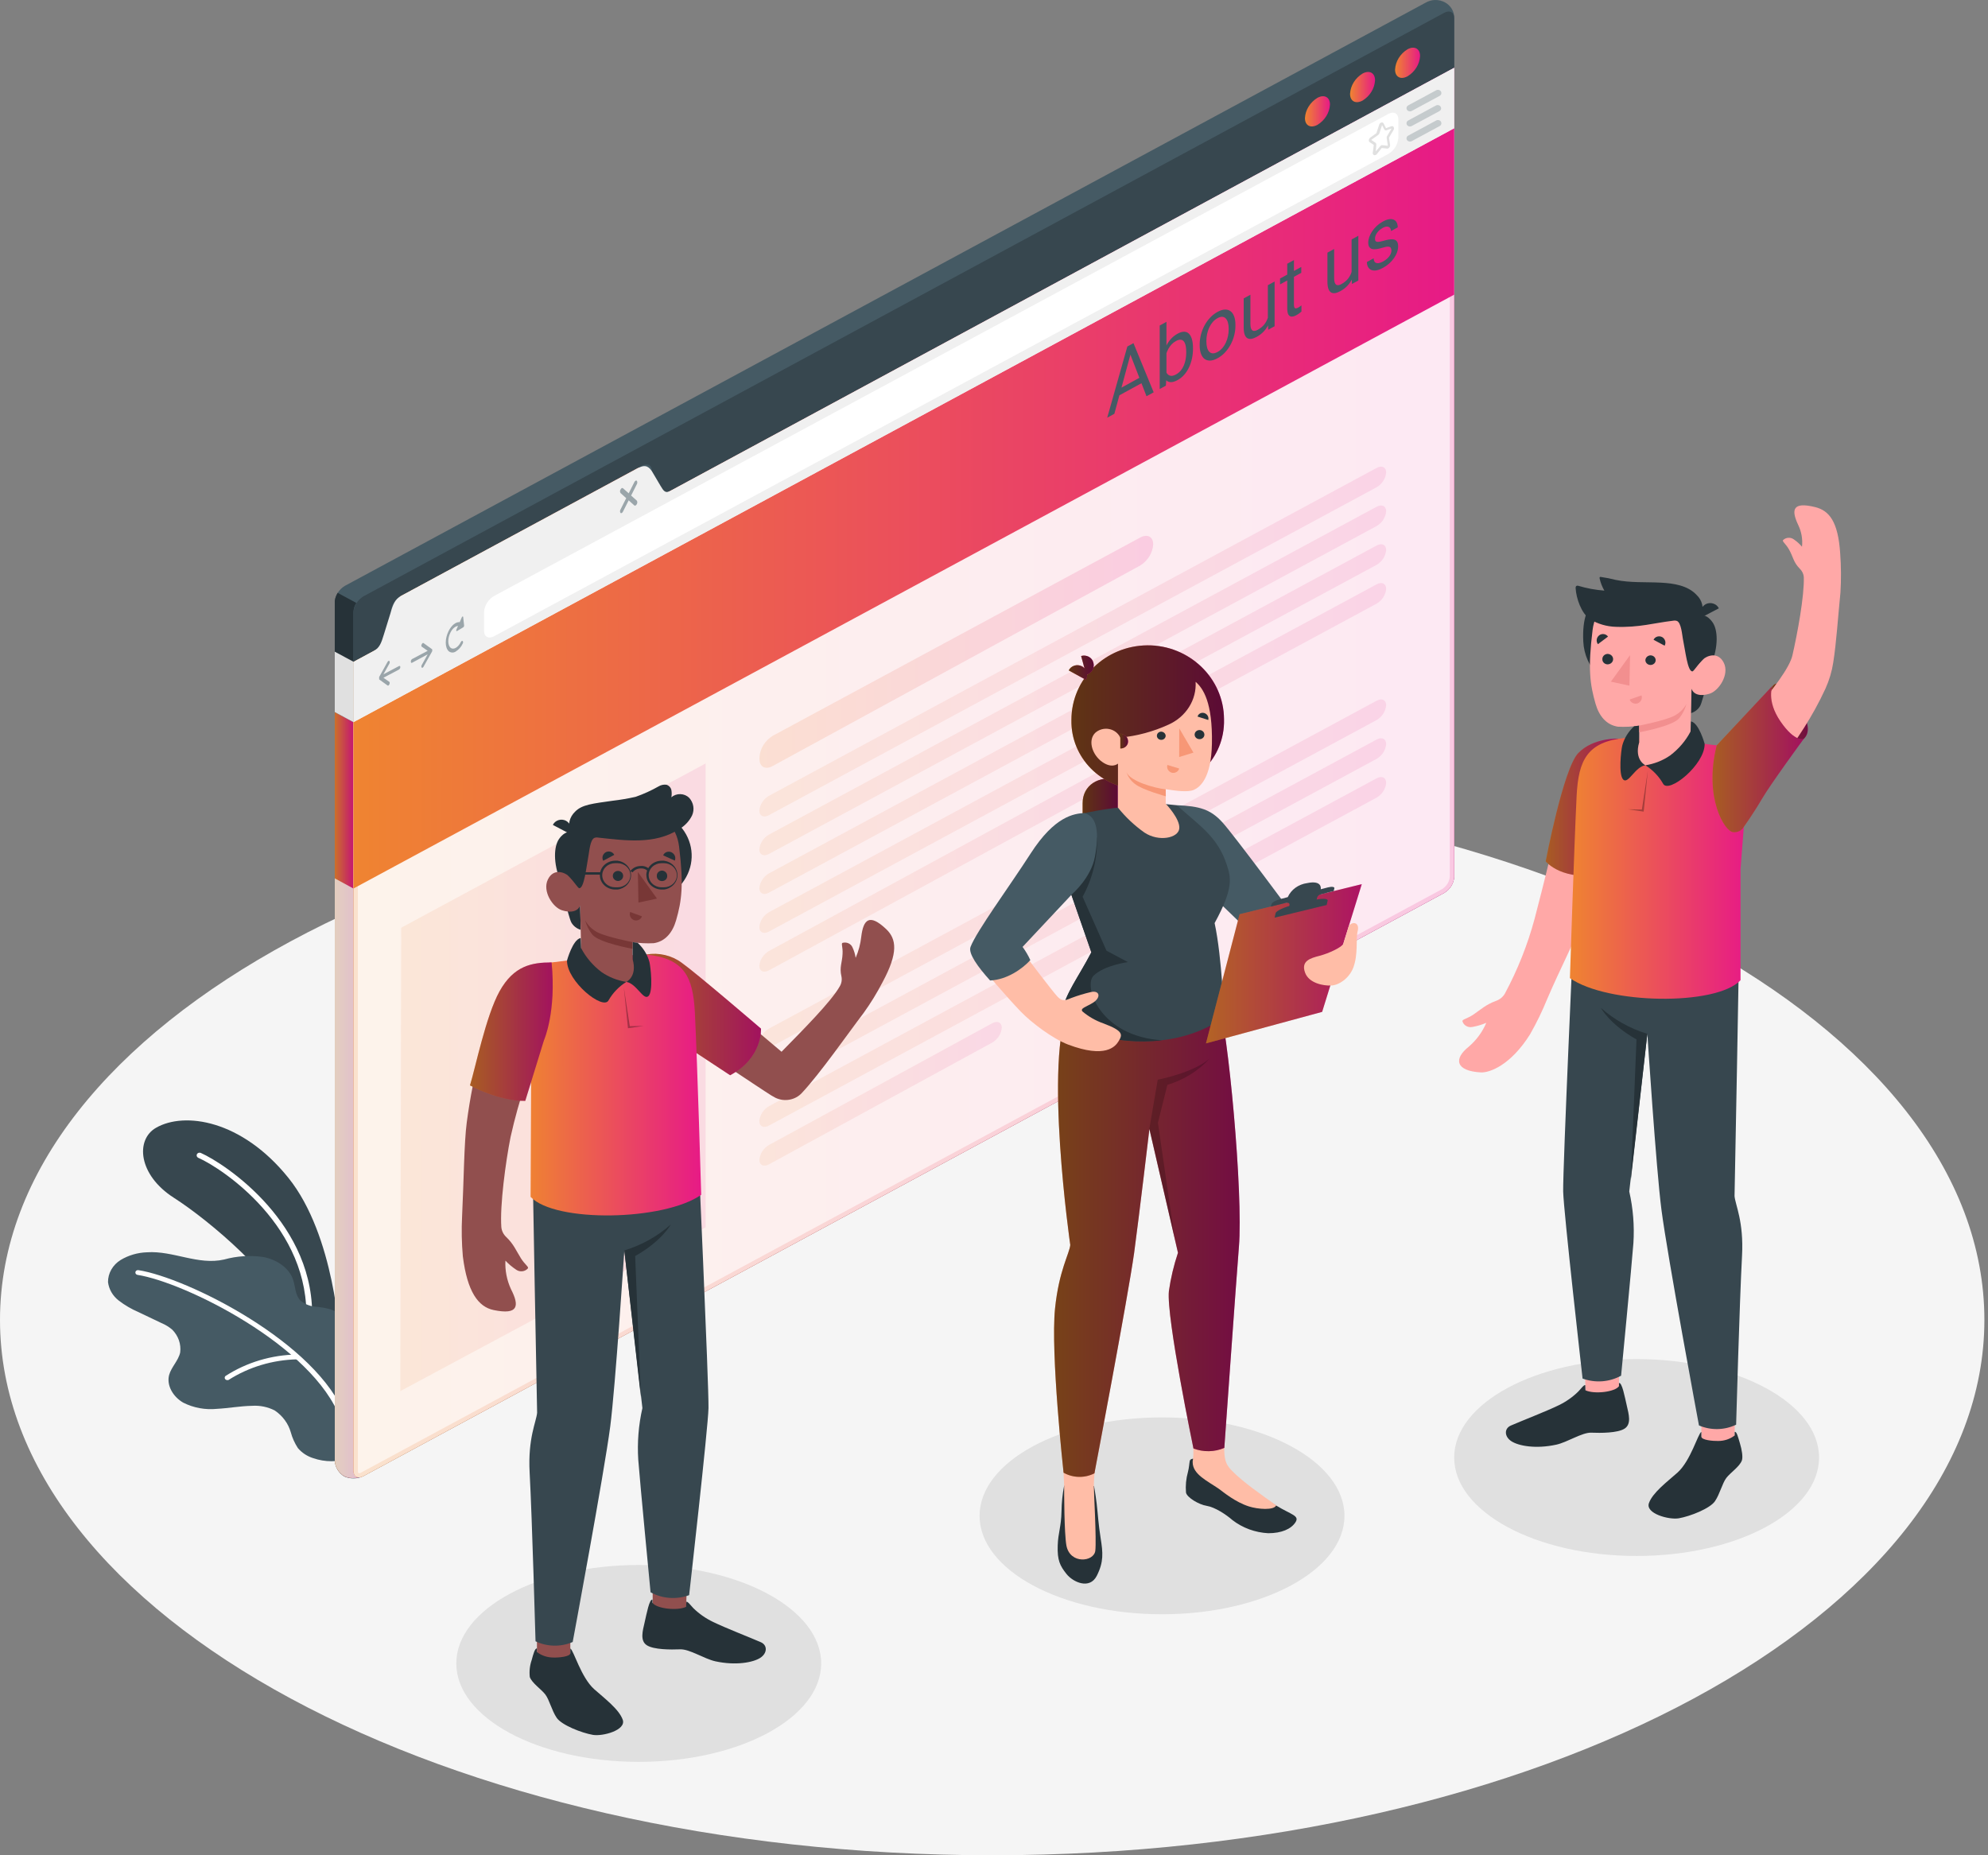 <svg width="495" height="462" viewBox="0 0 495 462" fill="none" xmlns="http://www.w3.org/2000/svg">
<rect x="0" y="0" width="495" height="462" fill="#808080" stroke="none"/>
<path d="M247.05 462C383.492 462 494.1 402.313 494.1 328.685C494.1 255.057 383.492 195.37 247.05 195.37C110.608 195.37 0 255.057 0 328.685C0 402.313 110.608 462 247.05 462Z" fill="#F5F5F5"/>
<path d="M289.336 401.986C314.423 401.986 334.761 391.012 334.761 377.474C334.761 363.936 314.423 352.962 289.336 352.962C264.248 352.962 243.91 363.936 243.91 377.474C243.91 391.012 264.248 401.986 289.336 401.986Z" fill="#E0E0E0"/>
<path d="M407.509 387.468C432.597 387.468 452.934 376.493 452.934 362.955C452.934 349.418 432.597 338.443 407.509 338.443C382.422 338.443 362.084 349.418 362.084 362.955C362.084 376.493 382.422 387.468 407.509 387.468Z" fill="#E0E0E0"/>
<path d="M159.043 438.74C184.131 438.74 204.468 427.765 204.468 414.227C204.468 400.689 184.131 389.715 159.043 389.715C133.955 389.715 113.618 400.689 113.618 414.227C113.618 427.765 133.955 438.74 159.043 438.74Z" fill="#E0E0E0"/>
<path d="M84.593 333.621C84.593 333.621 83.408 307.703 71.782 293.276C60.157 278.85 45.908 276.777 38.85 280.841C33.69 283.796 34.382 292.579 43.307 298.284C52.231 303.988 69.433 318.61 72.123 328.142L84.593 333.621Z" fill="#37474F"/>
<path d="M76.909 329.845C76.721 329.832 76.545 329.75 76.42 329.618C76.295 329.486 76.23 329.313 76.239 329.137C77.436 305.62 55.382 290.958 49.377 288.321C49.205 288.245 49.071 288.109 49.006 287.942C48.94 287.775 48.947 287.59 49.026 287.428C49.109 287.266 49.257 287.141 49.437 287.08C49.618 287.019 49.817 287.026 49.992 287.1C56.15 289.829 78.907 304.943 77.677 329.168C77.666 329.346 77.58 329.512 77.438 329.631C77.297 329.75 77.11 329.812 76.92 329.804L76.909 329.845Z" fill="white"/>
<path d="M79.104 325.433C77.519 325.413 75.996 324.859 74.812 323.873C73.462 322.488 73.572 320.364 72.946 318.579C71.925 315.644 68.829 313.654 65.602 313.028C62.33 312.551 58.985 312.761 55.81 313.644C49.333 315.131 43.109 311.407 36.621 311.848C34.28 311.918 32.004 312.582 30.035 313.767C29.064 314.367 28.268 315.185 27.72 316.145C27.171 317.105 26.888 318.178 26.895 319.266C27.118 321.068 28.078 322.719 29.574 323.873C31.074 325.025 32.727 325.991 34.492 326.746L40.189 329.465C41.174 329.874 42.082 330.429 42.879 331.107C43.631 331.861 44.199 332.759 44.542 333.739C44.885 334.719 44.996 335.757 44.865 336.781C44.426 338.833 42.67 340.393 42.11 342.404C41.419 345.041 43.142 347.863 45.623 349.289C48.2 350.593 51.141 351.13 54.054 350.828C56.963 350.674 59.839 350.13 62.748 350.079C64.716 349.947 66.683 350.35 68.412 351.238C70.365 352.56 71.772 354.469 72.397 356.646C72.774 358.042 73.374 359.377 74.175 360.606C75.164 361.774 76.495 362.648 78.007 363.12C80.93 364.126 84.14 364.126 87.063 363.12C89.467 362.258 90.642 359.724 91.542 357.528C92.442 355.229 92.87 352.793 92.804 350.346C92.666 344.056 91.145 337.86 88.337 332.143C86.986 329.517 85.043 326.89 82.057 325.987C81.09 325.729 80.103 325.544 79.104 325.433Z" fill="#455A64"/>
<path d="M85.34 353.629C85.207 353.629 85.078 353.591 84.969 353.519C84.861 353.447 84.779 353.346 84.736 353.229C77.963 335.078 45.919 319.287 34.239 317.471C34.156 317.458 34.077 317.43 34.006 317.388C33.934 317.347 33.872 317.293 33.823 317.229C33.775 317.165 33.739 317.093 33.72 317.016C33.701 316.94 33.699 316.861 33.712 316.783C33.726 316.706 33.756 316.632 33.8 316.565C33.845 316.498 33.903 316.44 33.971 316.395C34.039 316.349 34.117 316.316 34.198 316.298C34.28 316.28 34.365 316.278 34.448 316.291C46.391 318.138 79.072 334.277 86.042 352.828C86.072 352.903 86.085 352.983 86.081 353.062C86.077 353.142 86.056 353.22 86.019 353.291C85.982 353.363 85.93 353.427 85.866 353.48C85.802 353.532 85.728 353.573 85.647 353.598C85.549 353.63 85.443 353.64 85.34 353.629Z" fill="white"/>
<path d="M56.535 343.676C56.412 343.666 56.295 343.624 56.198 343.554C56.1 343.483 56.027 343.388 55.986 343.279C55.946 343.171 55.939 343.054 55.968 342.942C55.998 342.83 56.061 342.729 56.15 342.65C61.39 339.262 67.586 337.402 73.956 337.304C74.112 337.323 74.255 337.395 74.359 337.505C74.462 337.616 74.519 337.757 74.519 337.904C74.519 338.051 74.462 338.193 74.359 338.304C74.255 338.414 74.112 338.486 73.956 338.505C67.863 338.643 61.942 340.424 56.908 343.635C56.79 343.682 56.661 343.696 56.535 343.676Z" fill="white"/>
<path d="M85.691 367.665C85 367.226 84.43 366.642 84.026 365.96C83.621 365.277 83.395 364.515 83.363 363.735V149.916C83.411 149.113 83.661 148.331 84.092 147.634C84.523 146.937 85.123 146.344 85.844 145.905L354.97 0.667C355.685 0.246 356.51 0.016 357.355 0.001C358.2 -0.014 359.033 0.186 359.765 0.581C360.497 0.976 361.099 1.55 361.508 2.241C361.917 2.933 362.116 3.715 362.084 4.504V218.334C362.036 219.137 361.786 219.919 361.355 220.616C360.924 221.313 360.324 221.906 359.603 222.345L90.477 367.583C89.741 367.945 88.925 368.141 88.094 368.155C87.263 368.169 86.44 368.002 85.691 367.665Z" fill="#455A64"/>
<path d="M90.005 367.778H89.906C89.831 367.82 89.75 367.851 89.665 367.87H89.478C89.368 367.906 89.254 367.93 89.138 367.942C89.064 367.97 88.986 367.987 88.907 367.993L88.534 368.045C87.554 368.169 86.558 368.007 85.68 367.583C84.99 367.146 84.421 366.564 84.019 365.883C83.616 365.202 83.391 364.441 83.363 363.663V177.322L88.018 179.836V366.239C88.018 367.265 88.578 367.901 89.39 367.901C89.499 367.916 89.61 367.916 89.719 367.901C89.821 367.874 89.917 367.832 90.005 367.778Z" fill="url(#paint0_linear_0_733)"/>
<path opacity="0.81" d="M90.005 367.778H89.906C89.831 367.82 89.75 367.851 89.665 367.87H89.478C89.368 367.906 89.254 367.93 89.138 367.942C89.064 367.97 88.986 367.987 88.907 367.993L88.534 368.045C87.554 368.169 86.558 368.007 85.68 367.583C84.99 367.146 84.421 366.564 84.019 365.883C83.616 365.202 83.391 364.441 83.363 363.663V177.322L88.018 179.836V366.239C88.018 367.265 88.578 367.901 89.39 367.901C89.499 367.916 89.61 367.916 89.719 367.901C89.821 367.874 89.917 367.832 90.005 367.778Z" fill="#E0E0E0"/>
<path d="M88.007 179.836L83.352 177.322V218.723L88.007 221.258V179.836Z" fill="url(#paint1_linear_0_733)"/>
<path opacity="0.15" d="M88.007 179.836L83.352 177.322V218.723L88.007 221.258V179.836Z" fill="black"/>
<path d="M88.721 150.142C88.281 150.833 88.036 151.616 88.007 152.42V179.836L83.353 177.322V149.916C83.347 149.824 83.347 149.732 83.353 149.639C83.374 149.446 83.407 149.254 83.451 149.065C83.588 148.563 83.795 148.08 84.066 147.628L88.721 150.142Z" fill="#263238"/>
<path d="M362.084 4.515V16.889L164.806 123.342C163.445 124.081 162.336 123.475 162.336 122.008V117.319C162.336 115.852 161.238 115.267 159.855 115.985L99.775 148.419C99.054 148.859 98.453 149.451 98.022 150.148C97.591 150.845 97.342 151.627 97.294 152.43V157.109C97.247 157.912 97 158.693 96.57 159.39C96.141 160.087 95.543 160.68 94.824 161.121L88.007 164.835V152.523C88.053 151.72 88.301 150.939 88.73 150.242C89.159 149.545 89.758 148.952 90.477 148.511L359.614 3.181C360.975 2.442 362.084 3.037 362.084 4.515Z" fill="#37474F"/>
<path d="M362.095 218.344C362.045 219.146 361.795 219.926 361.364 220.621C360.933 221.316 360.334 221.906 359.614 222.345L90.477 367.583C89.116 368.311 88.007 367.716 88.007 366.239V164.835L94.824 161.162C96.185 160.423 98.403 149.198 99.775 148.459L158.845 116.58C160.217 115.841 163.445 124.132 164.806 123.393L362.084 16.889V218.344H362.095Z" fill="url(#paint2_linear_0_733)"/>
<path opacity="0.9" d="M362.095 218.344C362.045 219.146 361.795 219.926 361.364 220.621C360.933 221.316 360.334 221.906 359.614 222.345L90.477 367.583C89.116 368.311 88.007 367.716 88.007 366.239V164.835L94.824 161.162C96.185 160.423 98.403 149.198 99.775 148.459L158.845 116.58C160.217 115.841 163.445 124.132 164.806 123.393L362.084 16.889V218.344H362.095Z" fill="white"/>
<g opacity="0.4">
<path opacity="0.4" d="M360.986 18.664V218.344C360.932 218.96 360.731 219.557 360.396 220.09C360.062 220.623 359.603 221.078 359.054 221.422L89.928 366.691C89.762 366.795 89.568 366.856 89.368 366.865C89.116 366.865 89.105 366.352 89.105 366.239V165.379L95.373 161.993C96.339 161.47 96.954 159.674 98.337 155.057C98.839 153.068 99.53 151.124 100.401 149.25L158.988 117.637C159.689 118.53 160.32 119.47 160.876 120.448C162.468 123.055 163.346 124.409 164.619 124.409C164.876 124.408 165.129 124.348 165.355 124.234L360.986 18.664ZM362.084 16.889L164.806 123.342C164.745 123.356 164.68 123.356 164.619 123.342C163.236 123.342 160.426 116.436 159.032 116.436C158.97 116.422 158.906 116.422 158.845 116.436L99.775 148.419C98.403 149.157 96.185 160.382 94.824 161.121L88.007 164.835V366.239C88.007 367.265 88.567 367.891 89.368 367.891C89.756 367.876 90.133 367.77 90.466 367.583L359.614 222.346C360.333 221.907 360.933 221.316 361.364 220.621C361.795 219.926 362.045 219.146 362.095 218.344V16.889H362.084Z" fill="url(#paint3_linear_0_733)"/>
</g>
<path d="M88.007 179.836V221.258L362.084 73.373V31.941L88.007 179.836Z" fill="url(#paint4_linear_0_733)"/>
<path d="M362.084 16.889V31.941L88.007 179.836V164.835L93.09 162.085C94.451 161.347 94.912 160.218 95.559 158.073L97.294 152.471C97.832 150.522 98.392 149.198 99.775 148.459L158.845 116.58C160.217 115.841 161.293 115.759 162.336 117.37L164.455 120.961C165.223 122.223 165.618 122.962 166.979 122.223L362.084 16.889Z" fill="#F0F0F0"/>
<path d="M350.469 12.271C352.193 11.348 353.587 12.097 353.587 13.954C353.528 14.965 353.216 15.95 352.674 16.827C352.132 17.704 351.377 18.449 350.469 19.002C348.757 19.926 347.363 19.177 347.363 17.32C347.422 16.31 347.734 15.327 348.273 14.45C348.813 13.573 349.565 12.827 350.469 12.271Z" fill="url(#paint5_linear_0_733)"/>
<path d="M339.272 18.315C340.985 17.392 342.379 18.141 342.379 19.998C342.32 21.008 342.008 21.991 341.468 22.867C340.929 23.744 340.177 24.49 339.272 25.046C337.549 25.97 336.155 25.22 336.155 23.363C336.213 22.352 336.526 21.368 337.068 20.491C337.61 19.614 338.365 18.868 339.272 18.315Z" fill="url(#paint6_linear_0_733)"/>
<path d="M328.042 24.359C329.755 23.435 331.16 24.184 331.16 26.041C331.099 27.052 330.785 28.035 330.243 28.912C329.702 29.789 328.948 30.534 328.042 31.09C326.319 32.023 324.925 31.264 324.925 29.407C324.983 28.395 325.296 27.411 325.838 26.534C326.38 25.657 327.135 24.912 328.042 24.359Z" fill="url(#paint7_linear_0_733)"/>
<path opacity="0.5" d="M99.358 165.861L95.472 167.913L96.954 165.256C97.012 165.155 97.043 165.042 97.043 164.927C97.043 164.813 97.012 164.7 96.954 164.599C96.844 164.476 96.646 164.599 96.514 164.794L94.407 168.59C94.402 168.638 94.402 168.686 94.407 168.734C94.402 168.799 94.402 168.864 94.407 168.929C94.4 168.987 94.4 169.046 94.407 169.104C94.401 169.131 94.401 169.158 94.407 169.186L96.514 170.704C96.546 170.722 96.582 170.732 96.619 170.732C96.656 170.732 96.692 170.722 96.723 170.704C96.824 170.627 96.903 170.529 96.954 170.417C97.063 170.171 97.052 169.894 96.954 169.801L95.472 168.775L99.358 166.723C99.459 166.649 99.541 166.554 99.597 166.446C99.652 166.337 99.679 166.218 99.676 166.097C99.676 165.861 99.533 165.779 99.358 165.861Z" fill="#455A64"/>
<path opacity="0.5" d="M102.607 164.117L106.493 162.065L105.011 161.039C104.88 160.946 104.869 160.669 105.011 160.423C105.154 160.177 105.319 160.043 105.45 160.136L107.558 161.654C107.586 161.673 107.608 161.698 107.624 161.726C107.635 161.78 107.635 161.836 107.624 161.89C107.635 161.955 107.635 162.021 107.624 162.085C107.624 162.085 107.624 162.085 107.624 162.137C107.607 162.186 107.585 162.234 107.558 162.28L105.45 166.036C105.405 166.128 105.332 166.206 105.242 166.261C105.211 166.29 105.17 166.305 105.126 166.305C105.083 166.305 105.042 166.29 105.011 166.261C104.95 166.162 104.917 166.048 104.917 165.933C104.917 165.818 104.95 165.705 105.011 165.605L106.493 162.937L102.607 165.04C102.432 165.133 102.3 165.04 102.3 164.753C102.293 164.632 102.317 164.511 102.371 164.4C102.424 164.289 102.505 164.192 102.607 164.117Z" fill="#455A64"/>
<path opacity="0.5" d="M115.33 153.651C115.33 153.436 115.1 153.467 115.001 153.703L114.463 154.924C113.552 154.831 112.454 155.652 111.707 157.13C110.752 159.028 110.752 161.234 111.707 162.147C111.942 162.352 112.245 162.474 112.566 162.493C112.886 162.512 113.204 162.426 113.464 162.25C114.24 161.763 114.847 161.075 115.209 160.269C115.27 160.173 115.302 160.063 115.302 159.951C115.302 159.839 115.27 159.73 115.209 159.633C115.078 159.52 114.88 159.633 114.759 159.869C114.046 161.285 112.871 161.921 112.158 161.275C111.444 160.629 111.433 158.946 112.158 157.52C112.662 156.494 113.398 155.909 114.046 155.878L113.639 156.791C113.541 157.027 113.639 157.253 113.793 157.15L115.385 156.186C115.446 156.134 115.493 156.071 115.524 156C115.554 155.928 115.567 155.852 115.561 155.775L115.33 153.651Z" fill="#455A64"/>
<path opacity="0.5" d="M157.144 123.403L158.56 120.592C158.643 120.46 158.686 120.309 158.686 120.156C158.686 120.002 158.643 119.852 158.56 119.72C158.395 119.576 158.121 119.72 157.956 120.048L156.54 122.849L155.113 121.577C154.948 121.423 154.674 121.577 154.509 121.905C154.426 122.037 154.382 122.188 154.382 122.341C154.382 122.495 154.426 122.645 154.509 122.777L155.925 124.05L154.509 126.871C154.426 127.003 154.382 127.154 154.382 127.307C154.382 127.461 154.426 127.611 154.509 127.743C154.552 127.777 154.607 127.795 154.663 127.795C154.719 127.795 154.773 127.777 154.816 127.743C154.953 127.664 155.057 127.545 155.113 127.405L156.54 124.593L157.956 125.876C157.997 125.909 158.05 125.926 158.104 125.926C158.158 125.926 158.211 125.909 158.252 125.876C158.389 125.795 158.496 125.677 158.56 125.537C158.643 125.405 158.686 125.255 158.686 125.101C158.686 124.948 158.643 124.797 158.56 124.665L157.144 123.403Z" fill="#455A64"/>
<path d="M120.523 157.099V152.42C120.573 151.617 120.825 150.836 121.258 150.141C121.691 149.446 122.293 148.856 123.014 148.418L345.694 28.37C347.066 27.631 348.175 28.227 348.175 29.704V34.321C348.127 35.125 347.878 35.907 347.447 36.604C347.016 37.301 346.416 37.893 345.694 38.333L123.014 158.443C121.631 159.182 120.523 158.576 120.523 157.099Z" fill="white"/>
<path d="M342.302 38.63C342.244 38.641 342.185 38.641 342.127 38.63C342.01 38.576 341.917 38.487 341.861 38.377C341.806 38.268 341.791 38.144 341.819 38.025L342.061 36.086L341.051 35.409C340.979 35.359 340.921 35.294 340.883 35.219C340.845 35.144 340.827 35.061 340.831 34.978C340.832 34.837 340.866 34.697 340.93 34.57C340.995 34.442 341.088 34.329 341.205 34.239L342.654 33.213C342.702 33.172 342.737 33.118 342.752 33.059L343.4 31.069C343.437 30.923 343.517 30.791 343.632 30.687C343.747 30.584 343.891 30.513 344.048 30.484C344.146 30.481 344.242 30.504 344.326 30.552C344.41 30.599 344.477 30.668 344.52 30.75L345.102 31.92L346.419 31.448C346.512 31.411 346.614 31.402 346.713 31.422C346.811 31.442 346.9 31.491 346.968 31.561C347.054 31.685 347.1 31.829 347.1 31.977C347.1 32.124 347.054 32.269 346.968 32.392L345.87 34.239C345.858 34.293 345.858 34.349 345.87 34.403L346.122 36.076C346.138 36.212 346.12 36.351 346.07 36.48C346.021 36.61 345.941 36.728 345.837 36.825C345.779 36.89 345.704 36.941 345.62 36.973C345.536 37.005 345.445 37.017 345.354 37.009L344.048 36.855L342.785 38.436C342.724 38.498 342.65 38.548 342.566 38.582C342.483 38.615 342.393 38.632 342.302 38.63ZM341.468 34.865L342.478 35.542C342.563 35.608 342.627 35.695 342.664 35.792C342.7 35.89 342.708 35.995 342.686 36.096L342.566 37.697L343.664 36.404C343.726 36.321 343.81 36.254 343.908 36.209C344.006 36.164 344.114 36.143 344.223 36.148L345.53 36.301C345.53 36.301 345.585 36.137 345.53 36.055L345.277 34.383C345.26 34.197 345.302 34.012 345.398 33.849L346.496 32.002L345.288 32.433C345.231 32.457 345.169 32.469 345.106 32.47C345.043 32.471 344.981 32.46 344.922 32.438C344.864 32.416 344.811 32.383 344.766 32.342C344.722 32.301 344.686 32.252 344.662 32.197L344.125 31.171L343.477 33.162C343.423 33.345 343.308 33.507 343.148 33.623L341.699 34.649C341.596 34.693 341.514 34.769 341.468 34.865Z" fill="#E0E0E0"/>
<g opacity="0.5">
<path opacity="0.5" d="M351.073 27.734C350.883 27.736 350.698 27.679 350.546 27.571C350.395 27.464 350.286 27.312 350.237 27.14C350.188 26.969 350.202 26.787 350.275 26.623C350.349 26.459 350.479 26.323 350.645 26.236L357.605 22.481C357.702 22.427 357.81 22.393 357.921 22.378C358.033 22.364 358.147 22.37 358.256 22.397C358.365 22.424 358.467 22.47 358.557 22.534C358.647 22.598 358.723 22.677 358.779 22.768C358.836 22.859 358.874 22.959 358.889 23.064C358.904 23.168 358.898 23.274 358.869 23.377C358.841 23.478 358.791 23.574 358.723 23.658C358.655 23.742 358.569 23.813 358.472 23.866L351.501 27.631C351.371 27.7 351.223 27.735 351.073 27.734Z" fill="#455A64"/>
<path opacity="0.5" d="M351.073 31.5C350.922 31.499 350.774 31.462 350.643 31.392C350.512 31.322 350.403 31.221 350.327 31.099C350.27 31.008 350.233 30.907 350.218 30.802C350.204 30.697 350.211 30.59 350.241 30.488C350.271 30.386 350.322 30.291 350.391 30.207C350.46 30.124 350.547 30.054 350.645 30.002L357.605 26.236C357.801 26.152 358.023 26.139 358.229 26.2C358.435 26.261 358.609 26.391 358.717 26.565C358.825 26.74 358.86 26.945 358.815 27.142C358.77 27.34 358.647 27.514 358.472 27.631L351.501 31.387C351.372 31.459 351.224 31.497 351.073 31.5Z" fill="#455A64"/>
<path opacity="0.5" d="M351.073 35.255C350.922 35.255 350.774 35.218 350.643 35.148C350.512 35.078 350.403 34.977 350.327 34.855C350.27 34.764 350.233 34.664 350.219 34.56C350.204 34.456 350.212 34.35 350.242 34.249C350.271 34.147 350.322 34.053 350.391 33.97C350.461 33.887 350.547 33.819 350.645 33.767L357.605 30.002C357.702 29.948 357.81 29.914 357.921 29.899C358.033 29.885 358.147 29.891 358.256 29.918C358.365 29.945 358.467 29.991 358.557 30.055C358.647 30.119 358.722 30.198 358.779 30.289C358.836 30.38 358.874 30.48 358.889 30.585C358.904 30.689 358.897 30.796 358.869 30.897C358.84 30.999 358.791 31.095 358.723 31.179C358.654 31.263 358.569 31.334 358.472 31.387L351.501 35.153C351.371 35.221 351.223 35.257 351.073 35.255Z" fill="#455A64"/>
</g>
<path d="M88.007 164.784V179.836L83.352 177.322V162.28L88.007 164.784Z" fill="#E0E0E0"/>
<path d="M281.823 87.005L277.468 103.045L275.689 104.017L280.702 86.289L281.85 85.662L281.823 87.005ZM285.472 98.671L281.109 87.395L281.082 86.082L282.229 85.455L287.261 97.694L285.472 98.671ZM285.246 93.246V94.872L277.857 98.91V97.284L285.246 93.246ZM288.76 81.062L290.441 80.144V93.794L290.296 96.035L288.76 96.874V81.062ZM297.044 86.686V86.902C297.044 87.712 296.96 88.51 296.791 89.295C296.622 90.073 296.376 90.805 296.05 91.491C295.725 92.176 295.328 92.788 294.858 93.326C294.388 93.864 293.849 94.299 293.241 94.632C292.621 94.971 292.076 95.148 291.606 95.165C291.142 95.171 290.751 95.032 290.431 94.746C290.112 94.461 289.856 94.045 289.664 93.498C289.477 92.948 289.347 92.285 289.275 91.508V90.561C289.347 89.698 289.477 88.889 289.664 88.135C289.856 87.378 290.112 86.682 290.431 86.048C290.751 85.407 291.142 84.839 291.606 84.346C292.07 83.845 292.609 83.427 293.223 83.092C293.837 82.756 294.382 82.595 294.858 82.61C295.334 82.618 295.731 82.785 296.05 83.111C296.376 83.435 296.622 83.9 296.791 84.508C296.96 85.109 297.044 85.835 297.044 86.686ZM295.364 87.82V87.604C295.364 87.048 295.319 86.551 295.228 86.114C295.138 85.669 294.993 85.315 294.795 85.053C294.596 84.784 294.334 84.632 294.009 84.597C293.684 84.556 293.283 84.665 292.807 84.925C292.386 85.155 292.018 85.438 291.705 85.774C291.398 86.106 291.136 86.473 290.919 86.872C290.702 87.265 290.525 87.678 290.386 88.111C290.254 88.533 290.154 88.951 290.088 89.365V91.846C290.185 92.273 290.341 92.651 290.558 92.979C290.781 93.296 291.076 93.495 291.443 93.576C291.817 93.653 292.277 93.542 292.825 93.243C293.277 92.996 293.662 92.682 293.982 92.302C294.307 91.912 294.569 91.477 294.768 90.998C294.972 90.515 295.123 90.004 295.219 89.464C295.316 88.924 295.364 88.376 295.364 87.82ZM298.715 85.989V85.752C298.715 84.949 298.818 84.149 299.022 83.351C299.227 82.546 299.522 81.784 299.908 81.065C300.293 80.34 300.76 79.687 301.308 79.106C301.856 78.518 302.47 78.039 303.151 77.667C303.837 77.292 304.455 77.098 305.003 77.087C305.557 77.066 306.026 77.207 306.412 77.511C306.803 77.805 307.101 78.243 307.306 78.824C307.511 79.398 307.613 80.087 307.613 80.89V81.127C307.613 81.93 307.511 82.73 307.306 83.528C307.101 84.327 306.803 85.09 306.412 85.819C306.026 86.537 305.56 87.19 305.012 87.778C304.47 88.356 303.855 88.832 303.169 89.207C302.482 89.582 301.865 89.779 301.317 89.797C300.769 89.808 300.299 89.667 299.908 89.373C299.522 89.069 299.227 88.629 299.022 88.055C298.818 87.481 298.715 86.792 298.715 85.989ZM300.386 84.839V85.076C300.386 85.632 300.444 86.125 300.558 86.557C300.673 86.982 300.844 87.32 301.073 87.573C301.308 87.822 301.6 87.961 301.949 87.99C302.299 88.011 302.705 87.896 303.169 87.642C303.626 87.392 304.027 87.067 304.37 86.667C304.72 86.256 305.009 85.8 305.237 85.297C305.466 84.795 305.638 84.269 305.752 83.719C305.873 83.159 305.933 82.601 305.933 82.045V81.808C305.933 81.259 305.873 80.774 305.752 80.353C305.638 79.921 305.463 79.581 305.228 79.331C305 79.072 304.711 78.928 304.361 78.899C304.018 78.867 303.614 78.978 303.151 79.231C302.693 79.482 302.29 79.812 301.94 80.222C301.597 80.629 301.308 81.089 301.073 81.602C300.844 82.105 300.673 82.634 300.558 83.191C300.444 83.741 300.386 84.29 300.386 84.839ZM315.689 79.586V71.021L317.37 70.103V81.241L315.771 82.115L315.689 79.586ZM316.005 77.066L316.701 76.665C316.701 77.407 316.632 78.131 316.493 78.838C316.361 79.535 316.144 80.195 315.843 80.82C315.542 81.444 315.147 82.02 314.659 82.547C314.172 83.068 313.578 83.519 312.88 83.901C312.404 84.161 311.967 84.32 311.57 84.38C311.179 84.436 310.841 84.376 310.558 84.201C310.275 84.027 310.055 83.718 309.899 83.275C309.748 82.829 309.673 82.235 309.673 81.494V74.309L311.344 73.395V80.602C311.344 81.102 311.392 81.491 311.489 81.768C311.591 82.035 311.727 82.218 311.895 82.318C312.07 82.408 312.263 82.433 312.473 82.393C312.69 82.35 312.913 82.266 313.142 82.141C313.852 81.753 314.416 81.291 314.831 80.755C315.247 80.212 315.545 79.627 315.725 79C315.912 78.363 316.005 77.718 316.005 77.066ZM324.009 66.475V67.937L318.725 70.824V69.363L324.009 66.475ZM320.513 65.678L322.184 64.765V75.852C322.184 76.229 322.236 76.486 322.338 76.622C322.44 76.758 322.573 76.813 322.735 76.786C322.898 76.759 323.073 76.694 323.259 76.592C323.398 76.516 323.542 76.424 323.693 76.314C323.85 76.194 323.967 76.103 324.045 76.039L324.054 77.589C323.922 77.709 323.747 77.849 323.53 78.009C323.32 78.172 323.064 78.336 322.763 78.5C322.353 78.724 321.977 78.837 321.633 78.84C321.29 78.842 321.016 78.683 320.811 78.362C320.613 78.032 320.513 77.496 320.513 76.754V65.678ZM336.539 68.193V59.629L338.219 58.71V69.849L336.62 70.722L336.539 68.193ZM336.855 65.673L337.55 65.273C337.55 66.014 337.481 66.738 337.343 67.445C337.21 68.142 336.993 68.803 336.692 69.427C336.391 70.051 335.997 70.627 335.509 71.154C335.021 71.675 334.428 72.126 333.729 72.508C333.254 72.768 332.817 72.927 332.419 72.987C332.028 73.043 331.691 72.984 331.408 72.809C331.125 72.634 330.905 72.325 330.748 71.882C330.598 71.436 330.522 70.843 330.522 70.101V62.916L332.194 62.003V69.209C332.194 69.71 332.242 70.099 332.338 70.375C332.441 70.642 332.576 70.825 332.745 70.925C332.919 71.015 333.112 71.04 333.323 71.001C333.54 70.958 333.762 70.874 333.991 70.749C334.702 70.36 335.265 69.898 335.681 69.362C336.096 68.819 336.394 68.234 336.575 67.607C336.762 66.97 336.855 66.325 336.855 65.673ZM346.458 62.392C346.458 62.118 346.403 61.894 346.295 61.719C346.193 61.535 345.979 61.436 345.654 61.421C345.334 61.397 344.853 61.489 344.208 61.697C343.666 61.862 343.175 61.976 342.736 62.038C342.302 62.096 341.932 62.083 341.625 61.996C341.323 61.907 341.092 61.735 340.929 61.481C340.766 61.227 340.685 60.87 340.685 60.41C340.685 59.971 340.769 59.509 340.938 59.026C341.113 58.539 341.357 58.06 341.67 57.587C341.989 57.11 342.371 56.664 342.817 56.249C343.263 55.834 343.76 55.477 344.308 55.177C345.09 54.75 345.759 54.542 346.313 54.555C346.867 54.568 347.292 54.758 347.587 55.125C347.882 55.486 348.029 55.985 348.029 56.623L346.358 57.536C346.358 57.228 346.277 56.973 346.114 56.774C345.958 56.565 345.726 56.448 345.419 56.423C345.118 56.396 344.747 56.502 344.308 56.742C343.844 56.996 343.467 57.284 343.178 57.606C342.895 57.919 342.688 58.235 342.555 58.554C342.429 58.87 342.365 59.166 342.365 59.44C342.365 59.646 342.395 59.815 342.456 59.947C342.522 60.068 342.636 60.153 342.799 60.202C342.962 60.243 343.19 60.242 343.486 60.197C343.781 60.153 344.157 60.064 344.615 59.93C345.416 59.699 346.075 59.585 346.593 59.59C347.111 59.596 347.496 59.739 347.749 60.019C348.002 60.299 348.129 60.738 348.129 61.335C348.129 61.822 348.038 62.318 347.858 62.821C347.683 63.322 347.427 63.812 347.09 64.291C346.759 64.76 346.361 65.204 345.897 65.622C345.44 66.03 344.925 66.39 344.353 66.703C343.492 67.174 342.763 67.397 342.167 67.372C341.57 67.348 341.119 67.142 340.812 66.754C340.504 66.366 340.351 65.863 340.351 65.246L342.031 64.327C342.055 64.836 342.188 65.178 342.429 65.356C342.669 65.526 342.965 65.581 343.314 65.52C343.663 65.453 344.009 65.326 344.353 65.138C344.81 64.888 345.193 64.611 345.5 64.305C345.813 63.997 346.051 63.678 346.214 63.349C346.376 63.02 346.458 62.701 346.458 62.392Z" fill="#455A64"/>
<path opacity="0.1" d="M99.896 231.026L175.696 190.117V305.62L99.676 346.416L99.896 231.026Z" fill="url(#paint8_linear_0_733)"/>
<path opacity="0.15" d="M192.404 183.232L283.847 133.889C285.691 132.863 287.14 133.643 287.14 135.562C287.071 136.623 286.737 137.655 286.166 138.574C285.594 139.494 284.8 140.275 283.847 140.856L192.393 190.753C190.559 191.779 189.099 190.958 189.099 188.978V188.619C189.161 187.542 189.492 186.494 190.066 185.558C190.64 184.623 191.441 183.826 192.404 183.232Z" fill="url(#paint9_linear_0_733)"/>
<path opacity="0.1" d="M191.449 198.182L342.763 116.529C344.081 115.821 345.145 116.323 345.145 117.647C345.087 118.394 344.841 119.119 344.427 119.76C344.014 120.402 343.443 120.944 342.763 121.341L191.449 202.994C190.142 203.702 189.077 203.199 189.077 201.876C189.135 201.129 189.38 200.406 189.792 199.764C190.203 199.123 190.771 198.58 191.449 198.182Z" fill="url(#paint10_linear_0_733)"/>
<path opacity="0.1" d="M191.449 207.847L342.763 126.194C344.081 125.486 345.145 125.989 345.145 127.312C345.087 128.06 344.841 128.784 344.427 129.426C344.014 130.068 343.443 130.609 342.763 131.006L191.449 212.659C190.142 213.367 189.077 212.865 189.077 211.531C189.137 210.786 189.382 210.065 189.794 209.425C190.206 208.785 190.772 208.245 191.449 207.847Z" fill="url(#paint11_linear_0_733)"/>
<path opacity="0.1" d="M191.449 217.502L342.763 135.849C344.081 135.141 345.145 135.644 345.145 136.978C345.086 137.724 344.839 138.446 344.425 139.086C344.011 139.726 343.442 140.265 342.763 140.661L191.449 222.294C190.142 223.002 189.077 222.499 189.077 221.165C189.142 220.425 189.389 219.708 189.801 219.073C190.212 218.437 190.776 217.899 191.449 217.502Z" fill="url(#paint12_linear_0_733)"/>
<path opacity="0.1" d="M191.449 227.168L342.763 145.515C344.081 144.807 345.145 145.309 345.145 146.633C345.087 147.38 344.841 148.105 344.427 148.746C344.014 149.388 343.443 149.93 342.763 150.327L191.449 231.98C190.142 232.688 189.077 232.185 189.077 230.862C189.135 230.115 189.38 229.392 189.792 228.75C190.203 228.109 190.771 227.567 191.449 227.168Z" fill="url(#paint13_linear_0_733)"/>
<path opacity="0.1" d="M191.449 236.833L297.031 179.374C298.337 178.666 299.402 179.169 299.402 180.503C299.343 181.247 299.097 181.969 298.685 182.608C298.273 183.248 297.707 183.789 297.031 184.186L191.449 241.645C190.142 242.353 189.077 241.85 189.077 240.517C189.137 239.772 189.382 239.051 189.794 238.411C190.206 237.771 190.772 237.231 191.449 236.833Z" fill="url(#paint14_linear_0_733)"/>
<path opacity="0.1" d="M191.449 256.154L342.763 174.501C344.081 173.793 345.145 174.295 345.145 175.619C345.087 176.367 344.841 177.091 344.427 177.733C344.014 178.374 343.443 178.916 342.763 179.313L191.449 260.966C190.142 261.674 189.077 261.171 189.077 259.848C189.135 259.101 189.38 258.378 189.792 257.736C190.203 257.095 190.771 256.553 191.449 256.154Z" fill="url(#paint15_linear_0_733)"/>
<path opacity="0.1" d="M191.449 265.819L342.763 184.166C344.081 183.458 345.145 183.961 345.145 185.284C345.087 186.032 344.841 186.756 344.427 187.398C344.014 188.04 343.443 188.581 342.763 188.978L191.449 270.631C190.142 271.339 189.077 270.837 189.077 269.503C189.137 268.758 189.382 268.037 189.794 267.397C190.206 266.757 190.772 266.217 191.449 265.819Z" fill="url(#paint16_linear_0_733)"/>
<path opacity="0.1" d="M191.449 275.474L342.763 193.821C344.081 193.113 345.145 193.616 345.145 194.95C345.086 195.696 344.839 196.418 344.425 197.058C344.011 197.698 343.442 198.237 342.763 198.633L191.449 280.297C190.142 281.005 189.077 280.502 189.077 279.168C189.137 278.422 189.382 277.7 189.794 277.058C190.206 276.417 190.772 275.874 191.449 275.474Z" fill="url(#paint17_linear_0_733)"/>
<path opacity="0.1" d="M191.449 285.14L247.061 254.81C248.367 254.102 249.432 254.605 249.432 255.938C249.373 256.683 249.127 257.404 248.715 258.044C248.304 258.684 247.737 259.224 247.061 259.622L191.46 289.952C190.153 290.66 189.088 290.157 189.088 288.834C189.145 288.088 189.388 287.366 189.798 286.724C190.208 286.082 190.773 285.54 191.449 285.14Z" fill="url(#paint18_linear_0_733)"/>
<path d="M393.655 229.681C401.702 205.282 409.529 189.204 401.548 184.227C394.127 185.52 390.801 188.957 389.22 198.11C387.563 207.703 384.116 221.083 382.107 228.799C380.371 235.247 377.886 241.499 374.697 247.442C374.216 248.265 373.438 248.902 372.502 249.238C370.021 250.151 368.835 251.29 366.815 252.685C365.223 253.712 364.06 253.855 364.137 254.296C364.267 254.792 364.6 255.219 365.064 255.488C365.527 255.756 366.085 255.844 366.618 255.733C367.81 255.522 368.971 255.178 370.076 254.707C369.126 256.955 367.648 258.975 365.75 260.617C361.853 263.695 362.457 266.701 368.703 267.05C370.899 267.173 376.135 265.265 380.954 257.6C382.584 254.743 384.017 251.793 385.247 248.766C388.606 240.906 392.042 234.606 393.655 229.681Z" fill="#FFA8A7"/>
<path d="M402.942 183.94C402.942 183.94 396.751 183.643 392.997 187.511C389.242 191.379 384.873 214.486 384.873 214.486C384.873 214.486 388.979 219.76 399.803 217.564L402.942 183.94Z" fill="url(#paint19_linear_0_733)"/>
<path opacity="0.3" d="M402.942 183.94C402.942 183.94 396.751 183.643 392.997 187.511C389.242 191.379 384.873 214.486 384.873 214.486C384.873 214.486 388.979 219.76 399.803 217.564L402.942 183.94Z" fill="black"/>
<path d="M431.934 347.862H423.624V361.714H431.934V347.862Z" fill="#FFA8A7"/>
<path d="M403.118 347.123L394.808 347.411L394.391 332.748L403.118 332.471V347.123Z" fill="#FFA8A7"/>
<path d="M433.109 227.937C433.109 235.663 431.89 297.842 431.89 297.842C432.077 300.069 434.217 304.173 433.756 312.709C433.131 324.304 432.285 354.778 432.285 354.778C430.859 355.464 429.285 355.837 427.681 355.869C426.078 355.901 424.487 355.591 423.031 354.962C423.031 354.962 415.171 312.74 413.689 301.238C412.383 291.214 410.177 257.436 410.177 257.436L405.676 296.703C406.635 300.929 406.982 305.257 406.708 309.57C406.313 314.885 403.645 342.578 403.645 342.578C402.208 343.369 400.598 343.844 398.935 343.967C397.273 344.09 395.602 343.857 394.051 343.286C394.051 343.286 389.319 301.587 389.22 296.703C389.111 291.142 391.987 227.845 391.987 227.845L433.109 227.937Z" fill="#37474F"/>
<path d="M423.624 357.732V356.573C422.823 356.912 420.979 363.755 417.685 366.71C415.062 369.029 411.483 371.718 410.572 374.313C409.661 376.909 415.556 378.51 418.004 378.089C420.847 377.597 425.787 375.647 427.016 373.831C428.246 372.015 428.839 369.358 429.848 368.034C430.858 366.71 433.142 365.233 433.713 363.694C434.02 362.852 433.713 361.006 433.241 359.446C432.768 357.886 432.439 356.44 431.934 356.573V357.455C430.769 358.359 429.298 358.846 427.785 358.83C426.566 358.861 423.613 358.625 423.624 357.732Z" fill="#263238"/>
<path d="M394.72 344.907C394.292 344.907 393.941 345.512 392.986 346.518C391.575 347.909 389.923 349.067 388.101 349.945C384.983 351.463 378.934 353.793 376.19 354.993C374.488 355.742 374.565 357.753 376.333 358.902C378.1 360.052 382.37 360.872 387.497 359.754C390.285 359.149 393.93 356.676 396.224 356.768C398.518 356.861 402.811 356.881 404.534 355.742C406.257 354.603 405.555 352.171 405.072 350.078C404.545 347.8 403.897 344.24 403.118 344.394V345.184C402.119 346.651 396.959 347.236 394.764 346.21L394.72 344.907Z" fill="#263238"/>
<path d="M410.177 257.446C405.852 256.126 401.898 253.917 398.606 250.982C398.606 250.982 400.802 255.086 407.476 258.842L406.06 293.912L410.177 257.446Z" fill="#263238"/>
<path d="M428.784 185.787C428.784 185.787 435.282 186.351 434.821 197.925L433.383 216.394V244.097C427.269 250.572 400.176 250.089 390.9 243.574C390.9 243.574 391.943 210.812 392.569 198.202C393.019 189.245 395.225 184.73 404.644 183.745L416.225 184.217L428.784 185.787Z" fill="url(#paint20_linear_0_733)"/>
<path opacity="0.3" d="M410.308 191.861L408.815 201.588L405.346 201.526L409.265 202.111L410.308 191.861Z" fill="black"/>
<path d="M418.981 159.705C419.048 162.836 417.783 165.865 415.464 168.125C413.144 170.386 409.959 171.693 406.609 171.761C399.77 171.761 394.534 166.353 394.226 159.715C393.688 147.946 399.77 147.659 406.609 147.659C409.957 147.726 413.14 149.032 415.46 151.29C417.779 153.549 419.045 156.575 418.981 159.705Z" fill="#263238"/>
<path d="M425.995 165.666C425.995 165.666 424.096 174.346 423.339 175.773C422.849 176.643 422.013 177.298 421.011 177.599L421.143 171.494L425.995 165.666Z" fill="#263238"/>
<path d="M423.646 153.23C423.646 153.23 425.007 152.912 426.456 155.026C427.697 156.832 427.982 160.895 426.028 165.666L422.46 166.066L423.646 153.23Z" fill="#263238"/>
<path d="M421.385 166.066C422.098 166.487 423.119 165.143 424.008 164.24C424.898 163.337 427.774 162.116 429.223 165.061C430.672 168.005 427.949 172.048 425.677 172.746C421.758 173.946 421.176 171.494 421.176 171.494L420.869 185.243C415.676 192.764 403.897 192.487 408.135 184.884V180.698C406.391 180.969 404.62 181.058 402.855 180.964C399.978 180.523 398.167 178.317 397.289 175.28C395.884 170.406 395.357 166.477 396.543 156.883C397.86 146.366 410.418 146.274 417.213 150.47C424.008 154.667 421.385 166.066 421.385 166.066Z" fill="#FFA8A7"/>
<path d="M420.935 182.165C419.727 184.475 417.992 186.51 415.852 188.126C414.034 189.382 411.924 190.219 409.694 190.568C411.533 191.733 413.041 193.301 414.085 195.134C415.391 197.802 424.535 190.445 424.447 185.222C424.447 185.222 423.02 179.979 421.044 179.651L420.935 182.165Z" fill="#263238"/>
<path d="M409.693 190.568C409.693 190.568 406.872 189.265 408.135 184.884V180.698L406.894 180.851C405.449 182.168 404.423 183.834 403.93 185.664C403.645 186.864 402.942 192.938 404.183 194.139C405.423 195.339 407.158 190.896 409.693 190.568Z" fill="#263238"/>
<path d="M416.576 154.574C416.897 154.509 417.231 154.526 417.542 154.626C418.64 155.077 418.838 158.176 419.024 159.068C419.65 162.075 420.177 167.174 421.385 167.195C421.747 167.195 423.119 164.989 424.008 164.199C425.249 163.101 423.646 153.189 423.646 153.189C423.973 152.333 424.035 151.408 423.826 150.521C423.616 149.633 423.143 148.819 422.46 148.172C420.265 145.791 416.73 145.258 413.536 145.094C409.77 144.899 405.95 145.165 402.24 144.396C401.074 144.093 399.89 143.857 398.694 143.688C398.644 143.668 398.589 143.657 398.535 143.657C398.48 143.657 398.426 143.668 398.376 143.688C398.255 143.78 398.277 143.955 398.31 144.098C398.542 145.137 398.934 146.14 399.473 147.074C397.265 146.911 395.084 146.508 392.975 145.873C392.853 145.838 392.723 145.838 392.601 145.873C392.349 145.945 392.305 146.253 392.327 146.499C392.47 148.982 393.732 152.738 395.895 154.195C397.812 155.368 400.037 156.024 402.328 156.093C408.146 156.298 411.724 155.149 416.576 154.574Z" fill="#263238"/>
<path d="M423.646 153.754L427.982 151.486C427.85 151.207 427.656 150.957 427.415 150.751C427.173 150.546 426.888 150.39 426.578 150.294C426.268 150.197 425.94 150.162 425.615 150.191C425.289 150.219 424.974 150.311 424.689 150.46C424.112 150.793 423.687 151.313 423.494 151.92C423.302 152.528 423.356 153.181 423.646 153.754Z" fill="#263238"/>
<path d="M408.146 180.698C408.146 180.698 414.568 179.436 416.818 178.276C418.151 177.591 419.233 176.547 419.925 175.28C419.59 176.554 418.989 177.753 418.157 178.81C416.522 180.862 408.146 182.36 408.146 182.36V180.698Z" fill="#F28F8F"/>
<path d="M409.694 164.507C409.717 164.738 409.812 164.958 409.966 165.14C410.121 165.322 410.329 165.458 410.564 165.532C410.8 165.606 411.054 165.614 411.294 165.556C411.535 165.498 411.752 165.375 411.92 165.204C412.088 165.032 412.199 164.819 412.239 164.59C412.28 164.36 412.248 164.125 412.149 163.912C412.049 163.699 411.885 163.518 411.677 163.39C411.469 163.263 411.227 163.194 410.978 163.193C410.801 163.199 410.626 163.237 410.465 163.306C410.304 163.375 410.159 163.474 410.039 163.597C409.919 163.719 409.827 163.863 409.768 164.019C409.708 164.175 409.683 164.341 409.694 164.507Z" fill="#263238"/>
<path d="M411.724 159.315L414.48 160.792C414.679 160.437 414.732 160.025 414.629 159.636C414.526 159.247 414.273 158.906 413.92 158.678C413.735 158.568 413.528 158.497 413.311 158.469C413.094 158.442 412.873 158.459 412.664 158.52C412.455 158.58 412.263 158.683 412.1 158.82C411.938 158.957 411.81 159.126 411.724 159.315Z" fill="#263238"/>
<path d="M408.728 173.167L405.786 174.193C405.844 174.381 405.943 174.557 406.077 174.709C406.21 174.861 406.376 174.985 406.563 175.075C406.75 175.164 406.955 175.217 407.165 175.229C407.375 175.241 407.586 175.213 407.784 175.147C408.175 174.984 408.488 174.691 408.662 174.326C408.836 173.96 408.86 173.547 408.728 173.167Z" fill="#F28F8F"/>
<path d="M397.871 160.413L400.385 158.525C400.271 158.359 400.122 158.218 399.946 158.111C399.77 158.004 399.571 157.933 399.363 157.903C399.156 157.873 398.944 157.884 398.741 157.937C398.539 157.989 398.351 158.081 398.189 158.207C397.853 158.472 397.635 158.845 397.576 159.252C397.518 159.66 397.622 160.073 397.871 160.413Z" fill="#263238"/>
<path d="M398.979 164.147C398.972 164.311 398.999 164.475 399.06 164.629C399.121 164.783 399.214 164.924 399.333 165.044C399.453 165.164 399.596 165.261 399.756 165.329C399.916 165.397 400.088 165.435 400.264 165.44C400.633 165.44 400.988 165.303 401.25 165.058C401.511 164.814 401.658 164.483 401.658 164.137C401.658 163.791 401.511 163.46 401.25 163.216C400.988 162.971 400.633 162.834 400.264 162.834C399.908 162.853 399.575 163 399.335 163.246C399.095 163.491 398.967 163.815 398.979 164.147Z" fill="#263238"/>
<path d="M405.873 163.142L405.72 170.745L401.098 169.75L405.873 163.142Z" fill="#F28F8F"/>
<path d="M441.43 170.786C443.285 168.488 447.039 173.587 448.774 177.107C450.508 180.626 450.541 182.616 449.114 184.012C447.687 185.407 444.997 184.566 442.308 181.231C439.618 177.897 440.365 172.479 441.43 170.786Z" fill="url(#paint21_linear_0_733)"/>
<path opacity="0.5" d="M441.43 170.786C443.285 168.488 447.039 173.587 448.774 177.107C450.508 180.626 450.541 182.616 449.114 184.012C447.687 185.407 444.997 184.566 442.308 181.231C439.618 177.897 440.365 172.479 441.43 170.786Z" fill="black"/>
<path d="M454.537 171.463C447.95 185.828 438.784 193.923 434.667 203.168C429.278 202.83 425.073 190.65 429.091 185.448C429.091 185.448 444.877 169.473 446.304 163.193C447.577 157.622 449.279 148.428 449.136 143.698C449.079 142.928 448.733 142.201 448.159 141.646C446.501 139.974 446.501 138.64 445.436 136.803C444.613 135.367 443.702 134.833 443.965 134.505C444.307 134.163 444.773 133.955 445.272 133.921C445.77 133.886 446.264 134.029 446.655 134.32C447.417 134.841 448.1 135.455 448.686 136.146C448.889 134.302 448.567 132.44 447.753 130.749C445.92 126.871 446.37 124.901 451.957 126.276C455.47 127.148 457.665 129.877 458.192 137.747C458.436 141.022 458.458 144.309 458.258 147.587C457.644 153.651 457.259 159.971 456.458 165.03C456.112 167.242 455.467 169.404 454.537 171.463Z" fill="#FFA8A7"/>
<path d="M427.444 185.623L441.364 170.745C441.364 170.745 439.706 174.367 443.329 179.651C446.952 184.935 449.103 184.012 449.103 184.012C449.103 184.012 440.881 195.226 438.685 198.982C436.49 202.737 434.196 205.908 434.196 205.908C433.953 206.346 433.575 206.706 433.112 206.942C432.648 207.178 432.119 207.278 431.594 207.231C429.552 207.231 424.14 198.756 427.444 185.623Z" fill="url(#paint22_linear_0_733)"/>
<path opacity="0.3" d="M427.444 185.623L441.364 170.745C441.364 170.745 439.706 174.367 443.329 179.651C446.952 184.935 449.103 184.012 449.103 184.012C449.103 184.012 440.881 195.226 438.685 198.982C436.49 202.737 434.196 205.908 434.196 205.908C433.953 206.346 433.575 206.706 433.112 206.942C432.648 207.178 432.119 207.278 431.594 207.231C429.552 207.231 424.14 198.756 427.444 185.623Z" fill="black"/>
<path d="M314.485 219.062L321.039 227.219L313.991 234.76L304.913 224.838L314.485 219.062Z" fill="#F28F8F"/>
<path d="M293.024 200.511C298.743 200.757 301.466 201.537 304.463 204.882C307.459 208.227 322.433 228.45 322.433 228.45C322.433 228.45 319.787 235.386 313.991 234.791L303.464 224.644L293.024 200.511Z" fill="#455A64"/>
<path d="M264.965 369.933C264.559 372.06 264.338 374.215 264.307 376.376C264.23 380.275 263.461 381.671 263.363 384.872C263.242 388.535 263.923 389.91 265.558 391.962C267.194 394.014 271.321 395.892 273.089 392.413C274.856 388.935 274.626 386.657 274.055 383.056C273.484 379.454 273.396 377.289 273.067 374.457C272.759 371.954 272.408 370.056 272.408 370.056L264.965 369.933Z" fill="#263238"/>
<path d="M276.832 339.264L263.055 339.028C263.264 347.626 264.724 361.93 264.965 369.984C264.965 371.503 264.965 381.773 265.536 384.903C266.458 389.592 272.408 388.956 272.726 386.155C273.045 383.354 272.342 371.349 272.364 370.107C272.309 364.977 274.9 351.454 276.261 342.168C276.327 341.665 276.766 339.654 276.832 339.264Z" fill="#FFBDA7"/>
<path d="M297.064 363.253C297.064 363.253 296.361 363.253 296.24 363.828C296.12 364.402 296.076 365.49 295.79 366.557C295.322 368.229 295.159 369.964 295.307 371.687C295.538 372.888 298.469 374.673 300.478 374.991C302.487 375.309 305.308 377.156 306.878 378.541C309.399 380.486 312.517 381.629 315.78 381.804C319.074 381.804 321.456 380.778 322.554 379.095C323.651 377.412 321.555 377.218 317.734 374.899L314.76 373.093C308.711 369.399 306.493 367.419 304.781 363.725L297.064 363.253Z" fill="#263238"/>
<path d="M304.825 361.242C304.726 358.574 306.175 338.977 306.175 338.977L294.33 340.228C297.141 355.845 297.36 361.17 297.042 363.448C296.982 363.659 296.956 363.876 296.965 364.094C296.965 367.172 300.643 368.773 303.552 370.794C304.649 371.595 307.58 374.057 310.983 375.135C313.179 375.843 317.252 376.161 317.768 374.858C314.299 372.375 309.556 369.132 306.79 366.29C305.429 364.915 304.924 363.889 304.825 361.242Z" fill="#FFBDA7"/>
<path d="M266.25 250.367C259.795 263.562 266.491 310.021 266.491 310.021C266.294 312.166 263.67 316.373 262.704 325.802C261.551 336.924 264.823 366.731 264.823 366.731C265.976 367.385 267.294 367.744 268.643 367.771C269.992 367.798 271.324 367.492 272.507 366.885C272.507 366.885 280.839 323.093 282.387 312.032C283.693 302.367 286.196 281.128 286.196 281.128L293.309 311.971C292.266 315.086 291.51 318.278 291.048 321.513C290.378 328.018 297.163 360.698 297.163 360.698C298.385 361.17 299.698 361.401 301.021 361.376C302.343 361.351 303.646 361.072 304.847 360.554C304.847 360.554 307.844 318.343 308.48 310.504C309.578 297.329 305.791 256.236 303.211 248.438L266.25 250.367Z" fill="url(#paint23_linear_0_733)"/>
<path opacity="0.5" d="M266.25 250.367C259.795 263.562 266.491 310.021 266.491 310.021C266.294 312.166 263.67 316.373 262.704 325.802C261.551 336.924 264.823 366.731 264.823 366.731C265.976 367.385 267.294 367.744 268.643 367.771C269.992 367.798 271.324 367.492 272.507 366.885C272.507 366.885 280.839 323.093 282.387 312.032C283.693 302.367 286.196 281.128 286.196 281.128L293.309 311.971C292.266 315.086 291.51 318.278 291.048 321.513C290.378 328.018 297.163 360.698 297.163 360.698C298.385 361.17 299.698 361.401 301.021 361.376C302.343 361.351 303.646 361.072 304.847 360.554C304.847 360.554 307.844 318.343 308.48 310.504C309.578 297.329 305.791 256.236 303.211 248.438L266.25 250.367Z" fill="black"/>
<path opacity="0.2" d="M286.174 281.128L288.271 268.877C288.271 268.877 297.14 267.163 301.169 263.624C298.391 266.669 294.755 268.926 290.675 270.139L288.314 279.579L292.442 308.134L286.174 281.128Z" fill="black"/>
<path d="M269.565 209.397L278.347 211.531V194.16C273.495 192.98 269.565 195.596 269.565 200.008V209.397Z" fill="url(#paint24_linear_0_733)"/>
<path opacity="0.6" d="M269.565 209.397L278.347 211.531V194.16C273.495 192.98 269.565 195.596 269.565 200.008V209.397Z" fill="black"/>
<path d="M286.953 196.643L283.803 196.581C274.186 196.366 266.568 188.619 266.777 179.261C266.777 169.063 275.229 160.793 285.702 160.7C296.174 160.649 304.715 168.909 304.77 179.067V180.093C304.506 189.46 296.548 196.838 286.953 196.643Z" fill="url(#paint25_linear_0_733)"/>
<path opacity="0.6" d="M286.953 196.643L283.803 196.581C274.186 196.366 266.568 188.619 266.777 179.261C266.777 169.063 275.229 160.793 285.702 160.7C296.174 160.649 304.715 168.909 304.77 179.067V180.093C304.506 189.46 296.548 196.838 286.953 196.643Z" fill="black"/>
<path d="M272.232 164.958C272.156 164.66 272.014 164.381 271.817 164.137C271.62 163.892 271.37 163.689 271.085 163.538C270.8 163.388 270.484 163.295 270.159 163.264C269.833 163.232 269.504 163.264 269.192 163.357L270.037 166.436C269.862 166.228 269.646 166.054 269.4 165.923C269.115 165.772 268.8 165.679 268.474 165.65C268.149 165.62 267.82 165.655 267.51 165.752C267.199 165.848 266.914 166.005 266.672 166.211C266.431 166.417 266.238 166.668 266.107 166.949L270.388 169.298C270.611 168.897 270.71 168.446 270.674 167.995C271.286 167.755 271.784 167.314 272.071 166.754C272.358 166.194 272.416 165.555 272.232 164.958Z" fill="url(#paint26_linear_0_733)"/>
<path opacity="0.6" d="M272.232 164.958C272.156 164.66 272.014 164.381 271.817 164.137C271.62 163.892 271.37 163.689 271.085 163.538C270.8 163.388 270.484 163.295 270.159 163.264C269.833 163.232 269.504 163.264 269.192 163.357L270.037 166.436C269.862 166.228 269.646 166.054 269.4 165.923C269.115 165.772 268.8 165.679 268.474 165.65C268.149 165.62 267.82 165.655 267.51 165.752C267.199 165.848 266.914 166.005 266.672 166.211C266.431 166.417 266.238 166.668 266.107 166.949L270.388 169.298C270.611 168.897 270.71 168.446 270.674 167.995C271.286 167.755 271.784 167.314 272.071 166.754C272.358 166.194 272.416 165.555 272.232 164.958Z" fill="black"/>
<path d="M277.425 201.219C274.468 201.594 271.537 202.121 268.643 202.799C272.046 210.597 266.711 222.643 266.711 222.643L271.749 237.141C268.269 243.8 265.404 247.104 264.219 252.532C267.424 258.38 290.049 263.962 304.781 253.301C304.781 253.301 304.309 238.495 302.432 229.866C307.251 221.073 306.471 218.487 305.483 215.419C303.189 208.288 298.557 205.549 293.035 200.521L289.742 200.193L277.425 201.219Z" fill="#37474F"/>
<path d="M272.309 242.948C275.043 240.332 280.839 239.583 280.839 239.583L275.515 236.751L269.565 223.32C272.062 218.748 273.296 213.666 273.154 208.534L269.73 207.765C270.147 214.875 266.7 222.653 266.7 222.653L271.738 237.151C268.259 243.81 265.393 247.114 264.208 252.542C266.403 256.543 277.699 260.422 289.335 259.047C273.747 258.062 269.686 245.483 272.309 242.948Z" fill="#263238"/>
<path d="M288.062 259.161L288.699 259.098C288.485 259.102 288.272 259.123 288.062 259.161Z" fill="#E6E6E6"/>
<path d="M297.7 169.791C299.588 171.412 301.949 174.921 301.762 185.182C301.597 193.903 298.71 196.068 297.25 196.694C295.79 197.32 292.991 196.961 290.258 196.53V200.142C290.258 200.142 293.858 203.876 293.639 206.298C293.419 208.719 288.501 209.694 284.955 207.324C282.457 205.556 280.24 203.466 278.369 201.116V190.148C278.369 190.148 276.766 191.677 273.978 189.378C271.782 187.47 270.948 184.248 272.693 182.504C273.142 182.091 273.691 181.787 274.294 181.619C274.898 181.451 275.536 181.424 276.152 181.541C276.769 181.657 277.346 181.914 277.832 182.287C278.318 182.661 278.698 183.141 278.94 183.684C283.123 183.275 287.197 182.177 290.971 180.441C293.094 179.487 294.866 177.966 296.064 176.07C297.262 174.174 297.831 171.989 297.7 169.791Z" fill="#FFBDA7"/>
<path d="M290.247 183.222C290.246 183.421 290.183 183.616 290.066 183.782C289.949 183.949 289.782 184.08 289.587 184.159C289.391 184.239 289.175 184.263 288.965 184.23C288.755 184.197 288.559 184.107 288.403 183.971C288.246 183.836 288.136 183.661 288.084 183.468C288.032 183.274 288.042 183.071 288.111 182.883C288.181 182.694 288.308 182.529 288.477 182.407C288.645 182.285 288.848 182.212 289.061 182.196C289.362 182.19 289.654 182.294 289.875 182.485C290.096 182.677 290.23 182.941 290.247 183.222Z" fill="#263238"/>
<path d="M290.675 190.486L293.606 191.379C293.559 191.566 293.472 191.742 293.349 191.897C293.227 192.051 293.072 192.18 292.894 192.276C292.716 192.372 292.519 192.434 292.315 192.456C292.11 192.478 291.904 192.461 291.707 192.405C291.308 192.266 290.98 191.99 290.788 191.635C290.597 191.279 290.557 190.869 290.675 190.486Z" fill="#F79776"/>
<path d="M300.851 179.292L298.183 178.44C298.225 178.274 298.304 178.118 298.415 177.982C298.526 177.846 298.666 177.733 298.826 177.651C298.987 177.568 299.164 177.519 299.346 177.504C299.529 177.49 299.712 177.512 299.885 177.568C300.245 177.694 300.543 177.939 300.721 178.257C300.899 178.576 300.945 178.944 300.851 179.292Z" fill="#263238"/>
<path d="M278.951 182.709V186.393C279.203 186.402 279.456 186.364 279.692 186.279C279.928 186.194 280.143 186.065 280.324 185.9C280.505 185.735 280.648 185.537 280.744 185.318C280.84 185.099 280.887 184.864 280.883 184.628C280.886 184.137 280.688 183.664 280.328 183.307C279.968 182.949 279.475 182.735 278.951 182.709Z" fill="url(#paint27_linear_0_733)"/>
<path opacity="0.6" d="M278.951 182.709V186.393C279.203 186.402 279.456 186.364 279.692 186.279C279.928 186.194 280.143 186.065 280.324 185.9C280.505 185.735 280.648 185.537 280.744 185.318C280.84 185.099 280.887 184.864 280.883 184.628C280.886 184.137 280.688 183.664 280.328 183.307C279.968 182.949 279.475 182.735 278.951 182.709Z" fill="black"/>
<path d="M299.885 182.863C299.909 183.158 299.807 183.45 299.601 183.675C299.396 183.9 299.103 184.04 298.787 184.063C298.545 184.085 298.302 184.039 298.088 183.931C297.875 183.823 297.7 183.658 297.588 183.456C297.476 183.255 297.43 183.027 297.458 182.801C297.485 182.575 297.584 182.362 297.742 182.19C297.9 182.017 298.11 181.892 298.344 181.832C298.578 181.771 298.826 181.778 299.057 181.85C299.287 181.922 299.489 182.058 299.637 182.238C299.784 182.418 299.871 182.636 299.885 182.863Z" fill="#263238"/>
<path d="M293.628 181.375L293.606 188.516L297.162 187.418L293.628 181.375Z" fill="#F79776"/>
<path d="M290.258 196.571C287.371 196.222 281.476 194.591 280.499 192.313C280.87 193.455 281.601 194.467 282.595 195.216C284.374 196.684 290.28 198.295 290.28 198.295L290.258 196.571Z" fill="#F79776"/>
<path d="M255.129 237.685C255.129 237.685 262.177 247.042 263.385 248.263C264.592 249.484 265.426 249.074 266.733 248.53C268.326 247.929 269.962 247.432 271.629 247.042C273.824 246.54 274.241 248.397 272.112 249.72C270.575 250.685 268.818 251.095 269.543 251.885C271.045 253.156 272.787 254.155 274.68 254.83C279.884 256.749 279.478 257.713 278.523 259.283C277.688 260.658 275.229 263.613 265.964 260.125C262.122 258.678 256.721 254.584 254.174 251.916C250.497 248.109 244.756 241.286 244.756 241.286L255.129 237.685Z" fill="#FFBDA7"/>
<path d="M269.993 202.46C267.446 202.614 262.649 203.189 256.633 212.526C251.353 220.734 243.175 231.826 241.66 235.797C241.045 237.408 243.438 240.742 246.523 244.159C250.727 243.985 254.559 241.266 256.546 239.09C256.024 237.934 255.377 236.83 254.613 235.797L266.952 222.643C266.952 222.643 271.64 218.631 272.617 213.408C273.671 207.745 273.341 203.292 269.993 202.46Z" fill="#455A64"/>
<path d="M339.075 220.17L308.656 227.66L300.28 259.827L329.206 251.978L339.075 220.17Z" fill="url(#paint28_linear_0_733)"/>
<path opacity="0.25" d="M339.075 220.17L308.656 227.66L300.28 259.827L329.206 251.978L339.075 220.17Z" fill="black"/>
<g opacity="0.1">
<path opacity="0.1" d="M325.331 242.948C325.84 243.941 326.651 244.773 327.662 245.338C328.673 245.904 329.84 246.179 331.017 246.129L331.237 245.421L325.331 242.948Z" fill="black"/>
</g>
<g opacity="0.1">
<path opacity="0.1" d="M329.909 225.28L330.161 224.192C330.304 223.597 328.514 223.566 326.176 224.192L321.686 225.218C319.348 225.793 317.295 226.737 317.197 227.332L316.955 228.419L329.909 225.28Z" fill="black"/>
</g>
<path d="M332.247 221.206C332.335 220.827 331.61 220.724 330.633 220.981L328.855 221.442C328.855 221.442 329.382 219.093 325.452 219.914C324.397 220.059 323.4 220.456 322.557 221.067C321.715 221.679 321.056 222.483 320.643 223.402L318.755 223.905C317.658 224.182 316.757 224.705 316.637 225.075L316.406 225.752L332.082 221.894L332.247 221.206Z" fill="#37474F"/>
<path d="M330.084 222.356C328.657 222.684 328.053 222.858 327.889 223.782C327.724 224.705 327.537 225.608 327.537 225.608L320.611 227.322C320.611 227.322 320.951 225.988 321.061 225.475C321.17 224.962 320.929 224.633 319.82 224.91L319.732 224.5L330.6 221.904L330.084 222.356Z" fill="#37474F"/>
<path d="M330.326 225.372L330.578 224.285C330.721 223.689 328.931 223.659 326.593 224.285L322.103 225.311C319.765 225.885 317.712 226.829 317.614 227.424L317.372 228.512L330.326 225.372Z" fill="#37474F"/>
<path d="M335.869 230.502C335.869 230.502 334.772 234.145 334.475 235.007C334.179 235.869 330.798 237.438 328.569 238.013C326.341 238.588 323.882 239.265 324.947 242.189C325.913 244.888 329.601 245.503 331.467 245.421C333.334 245.339 335.913 243.677 336.956 240.978C338.24 237.531 337.549 233.858 338.054 231.846C338.559 229.835 336.989 229.302 335.869 230.502Z" fill="#FFBDA7"/>
<path d="M220.638 231.354C216.467 227.424 214.974 228.953 214.447 233.262C214.251 235.07 213.782 236.842 213.053 238.526C212.923 237.631 212.66 236.757 212.273 235.93C212.09 235.483 211.732 235.117 211.272 234.905C210.812 234.694 210.283 234.653 209.792 234.791C209.386 234.945 209.891 235.817 209.792 237.531C209.715 239.665 208.969 240.845 209.507 243.112C209.694 243.966 209.55 244.853 209.101 245.616C206.905 249.515 199.671 256.718 194.599 261.91L175.334 245.647C168.747 240.106 166.617 237.613 160.261 238.013C162.25 238.718 164.081 239.762 165.662 241.091C168.615 243.42 167.913 256.749 167.913 256.749C167.913 256.749 189.78 271.401 192.063 272.796C192.393 273.001 192.733 273.186 193.062 273.36C194.142 273.886 195.38 274.056 196.575 273.842C197.771 273.628 198.854 273.042 199.649 272.181C204.314 267.194 211.12 257.375 215.018 252.275C216.799 249.807 218.388 247.221 219.771 244.539C223.679 237.284 223.251 233.816 220.638 231.354Z" fill="#914F4E"/>
<path d="M160.942 237.685C162.478 237.423 164.056 237.471 165.57 237.825C167.084 238.179 168.501 238.831 169.724 239.737C173.479 242.404 189.484 256.154 189.484 256.154C189.484 256.154 189.923 263.428 181.8 267.758L162.183 254.83L160.942 237.685Z" fill="url(#paint29_linear_0_733)"/>
<path opacity="0.3" d="M160.942 237.685C162.478 237.423 164.056 237.471 165.57 237.825C167.084 238.179 168.501 238.831 169.724 239.737C173.479 242.404 189.484 256.154 189.484 256.154C189.484 256.154 189.923 263.428 181.8 267.758L162.183 254.83L160.942 237.685Z" fill="black"/>
<path d="M142.006 401.812H133.696V415.663H142.006V401.812Z" fill="#914F4E"/>
<path d="M162.512 401.073L170.822 401.35L171.239 386.688L162.512 386.411V401.073Z" fill="#914F4E"/>
<path d="M132.521 281.877C132.521 289.603 133.74 351.792 133.74 351.792C133.553 354.008 131.413 358.112 131.874 366.649C132.499 378.254 133.345 408.717 133.345 408.717C134.772 409.4 136.347 409.771 137.95 409.801C139.553 409.831 141.143 409.52 142.599 408.891C142.599 408.891 150.459 366.669 151.952 355.178C153.247 345.143 155.453 311.365 155.453 311.365L159.954 350.643C158.995 354.865 158.648 359.19 158.922 363.499C159.318 368.814 161.985 396.507 161.985 396.507C163.422 397.302 165.034 397.779 166.699 397.904C168.363 398.028 170.036 397.796 171.59 397.225C171.59 397.225 176.311 355.516 176.41 350.643C176.519 345.081 173.643 281.774 173.643 281.774L132.521 281.877Z" fill="#37474F"/>
<path d="M142.006 411.662V410.513C142.807 410.851 144.651 417.695 147.945 420.64C150.568 422.969 154.147 425.657 155.058 428.253C155.969 430.849 150.074 432.44 147.626 432.019C144.783 431.526 139.843 429.577 138.614 427.771C137.384 425.965 136.792 423.287 135.782 421.964C134.772 420.64 132.488 419.162 131.917 417.623C131.754 416.192 131.915 414.745 132.39 413.376C132.774 411.949 133.191 410.379 133.696 410.513V411.395C134.868 412.292 136.341 412.776 137.856 412.76C139.064 412.801 142.017 412.565 142.006 411.662Z" fill="#263238"/>
<path d="M170.91 398.857C171.338 398.857 171.689 399.462 172.644 400.468C174.055 401.855 175.707 403.01 177.529 403.885C180.647 405.403 186.695 407.743 189.44 408.943C191.152 409.692 191.064 411.703 189.297 412.842C187.53 413.981 183.259 414.812 178.133 413.704C175.345 413.088 171.7 410.626 169.351 410.718C167.002 410.81 162.764 410.821 161.041 409.692C159.317 408.563 160.02 406.111 160.503 404.028C161.03 401.74 161.689 398.18 162.457 398.334V399.124C163.456 400.601 168.615 401.176 170.811 400.15L170.91 398.857Z" fill="#263238"/>
<path d="M155.453 311.386C159.778 310.066 163.732 307.857 167.024 304.922C167.024 304.922 164.828 309.026 158.154 312.781L159.57 347.862L155.453 311.386Z" fill="#263238"/>
<path d="M136.846 239.737C136.846 239.737 130.348 240.291 130.809 251.875L132.247 270.344L132.115 298.047C138.219 304.522 165.322 304.05 174.598 297.524C174.598 297.524 173.643 264.762 173.017 252.152C172.567 243.194 170.361 238.68 160.942 237.695L149.35 238.167L136.846 239.737Z" fill="url(#paint30_linear_0_733)"/>
<path opacity="0.3" d="M155.322 245.811L156.815 255.538L160.294 255.476L156.364 256.051L155.322 245.811Z" fill="black"/>
<path d="M116.22 279.507C119.59 254.163 127.351 241.543 136.802 240.086L136.133 256.297C132.197 264.943 129.182 273.93 127.131 283.129C125.891 289.367 124.453 300.212 124.826 305.538C124.901 306.476 125.328 307.359 126.034 308.031C127.9 309.806 128.46 311.345 129.711 313.346C130.699 314.916 131.709 315.47 131.445 315.849C131.106 316.249 130.613 316.508 130.072 316.573C129.531 316.639 128.984 316.504 128.547 316.198C127.557 315.542 126.651 314.781 125.847 313.931C125.727 316.346 126.192 318.756 127.208 320.98C129.404 325.248 129.052 327.495 122.927 326.233C119.085 325.453 116.34 321.667 115.243 312.833C114.954 309.536 114.891 306.225 115.056 302.921C115.473 294.477 115.55 284.575 116.22 279.507Z" fill="#914F4E"/>
<path d="M137.34 239.665C132.433 239.665 127.955 240.455 124.387 246.847C120.973 253.003 118.349 266.024 117.021 270.282C117.021 270.282 124.189 274.243 130.787 274.14L135.43 259.078C135.43 259.078 138.57 252.049 137.34 239.665Z" fill="url(#paint31_linear_0_733)"/>
<path opacity="0.3" d="M137.34 239.665C132.433 239.665 127.955 240.455 124.387 246.847C120.973 253.003 118.349 266.024 117.021 270.282C117.021 270.282 124.189 274.243 130.787 274.14L135.43 259.078C135.43 259.078 138.57 252.049 137.34 239.665Z" fill="black"/>
<path d="M147.473 213.583C147.572 215.85 148.381 218.04 149.801 219.88C151.221 221.721 153.189 223.13 155.459 223.934C157.729 224.738 160.202 224.9 162.57 224.401C164.938 223.902 167.097 222.763 168.778 221.126C170.459 219.489 171.588 217.426 172.025 215.194C172.462 212.962 172.188 210.66 171.236 208.572C170.284 206.485 168.697 204.705 166.671 203.454C164.646 202.204 162.272 201.537 159.844 201.537C156.496 201.604 153.313 202.91 150.994 205.169C148.674 207.427 147.408 210.453 147.473 213.583Z" fill="#263238"/>
<path d="M139.602 219.606C139.602 219.606 141.501 228.286 142.258 229.712C142.753 230.586 143.591 231.244 144.597 231.549L144.454 225.393L139.602 219.606Z" fill="#263238"/>
<path d="M141.984 207.17C141.984 207.17 140.579 206.903 139.174 208.955C137.933 210.761 137.659 214.824 139.602 219.595L143.17 219.995L141.984 207.17Z" fill="#263238"/>
<path d="M144.245 220.006C143.532 220.427 142.511 219.082 141.622 218.19C140.732 217.297 137.856 216.056 136.418 219.011C134.98 221.966 137.681 225.998 139.953 226.685C143.872 227.886 144.454 225.434 144.454 225.434L144.761 239.193C149.953 246.704 161.732 246.437 157.495 238.824V234.607C159.239 234.878 161.01 234.967 162.775 234.873C165.651 234.442 167.463 232.226 168.341 229.189C169.746 224.315 170.273 220.386 169.087 210.802C167.781 200.295 155.234 200.183 148.45 204.338C141.665 208.494 144.245 220.006 144.245 220.006Z" fill="#914F4E"/>
<path d="M144.695 236.104C145.903 238.415 147.638 240.45 149.778 242.066C151.598 243.32 153.707 244.16 155.936 244.518C154.099 245.681 152.592 247.245 151.545 249.074C150.25 251.752 141.095 244.395 141.182 239.172C141.182 239.172 142.62 233.929 144.585 233.591L144.695 236.104Z" fill="#263238"/>
<path d="M155.947 244.518C155.947 244.518 158.769 243.205 157.506 238.824V234.606L158.747 234.76C160.192 236.077 161.218 237.743 161.711 239.573C161.996 240.773 162.699 246.847 161.458 248.048C160.218 249.248 158.472 244.867 155.947 244.518Z" fill="#263238"/>
<path d="M144.245 221.186C143.883 221.186 142.511 218.98 141.622 218.19C140.381 217.092 141.984 207.17 141.984 207.17C141.661 206.313 141.6 205.39 141.81 204.503C142.019 203.616 142.49 202.802 143.169 202.152C144.871 200.336 147.703 200.1 152.533 199.403C154.462 199.181 156.375 198.855 158.264 198.428C160.258 197.73 162.176 196.858 163.994 195.822C164.566 195.475 165.25 195.33 165.926 195.411C166.238 195.509 166.516 195.682 166.734 195.913C166.952 196.143 167.101 196.423 167.166 196.725C167.276 197.326 167.276 197.94 167.166 198.541C167.777 198.01 168.588 197.727 169.421 197.754C170.254 197.781 171.042 198.115 171.612 198.684C172.151 199.285 172.502 200.012 172.626 200.787C172.75 201.562 172.643 202.354 172.315 203.076C171.613 204.511 170.466 205.716 169.022 206.534C162.951 210.371 155.783 209.304 148.977 208.586C148.655 208.518 148.319 208.54 148.011 208.647C146.913 209.099 146.715 212.187 146.529 213.08C145.98 216.055 145.453 221.165 144.245 221.186Z" fill="#263238"/>
<path d="M141.984 207.693L137.659 205.425C137.79 205.145 137.983 204.894 138.224 204.688C138.466 204.482 138.751 204.325 139.062 204.228C139.372 204.132 139.701 204.097 140.026 204.126C140.352 204.156 140.667 204.249 140.952 204.399C141.527 204.734 141.95 205.255 142.141 205.862C142.331 206.47 142.275 207.122 141.984 207.693Z" fill="#263238"/>
<path d="M157.484 234.606C157.484 234.606 151.062 233.344 148.812 232.185C147.476 231.503 146.393 230.458 145.705 229.189C146.04 230.463 146.641 231.662 147.473 232.718C149.108 234.77 157.484 236.279 157.484 236.279V234.606Z" fill="#783736"/>
<path d="M155.157 218.087C155.164 218.251 155.137 218.416 155.076 218.57C155.016 218.725 154.923 218.866 154.804 218.987C154.684 219.108 154.541 219.206 154.381 219.275C154.221 219.344 154.048 219.383 153.872 219.39C153.517 219.371 153.184 219.224 152.944 218.978C152.704 218.733 152.576 218.409 152.588 218.077C152.588 217.758 152.723 217.453 152.964 217.228C153.205 217.003 153.532 216.876 153.872 216.876C154.213 216.876 154.54 217.003 154.781 217.228C155.022 217.453 155.157 217.758 155.157 218.077V218.087Z" fill="#263238"/>
<path d="M152.95 212.875L150.195 214.352C149.997 213.987 149.952 213.565 150.07 213.17C150.188 212.775 150.46 212.435 150.832 212.218C151.015 212.123 151.218 212.064 151.427 212.046C151.636 212.027 151.846 212.05 152.046 212.111C152.245 212.173 152.428 212.273 152.584 212.404C152.74 212.536 152.864 212.696 152.95 212.875Z" fill="#263238"/>
<path d="M156.902 227.106L159.844 228.184C159.787 228.372 159.688 228.548 159.554 228.699C159.42 228.851 159.254 228.975 159.066 229.063C158.878 229.152 158.673 229.203 158.463 229.214C158.254 229.225 158.044 229.196 157.847 229.128C157.445 228.964 157.125 228.665 156.95 228.29C156.775 227.915 156.758 227.492 156.902 227.106Z" fill="#783736"/>
<path d="M168.023 214.311L165.125 212.998C165.196 212.814 165.307 212.647 165.453 212.506C165.598 212.366 165.773 212.256 165.967 212.183C166.16 212.11 166.369 212.077 166.577 212.085C166.786 212.092 166.99 212.141 167.177 212.228C167.569 212.416 167.873 212.733 168.029 213.118C168.185 213.502 168.183 213.928 168.023 214.311Z" fill="#263238"/>
<path d="M166.124 218.087C166.14 218.255 166.119 218.424 166.062 218.583C166.005 218.743 165.912 218.89 165.791 219.014C165.669 219.139 165.522 219.238 165.357 219.306C165.192 219.374 165.014 219.409 164.834 219.409C164.654 219.409 164.475 219.374 164.311 219.306C164.146 219.238 163.998 219.139 163.877 219.014C163.755 218.89 163.663 218.743 163.606 218.583C163.548 218.424 163.527 218.255 163.544 218.087C163.537 217.923 163.564 217.759 163.625 217.606C163.685 217.452 163.778 217.31 163.898 217.19C164.017 217.07 164.161 216.973 164.321 216.905C164.48 216.837 164.653 216.799 164.828 216.794C165.183 216.808 165.517 216.951 165.759 217.193C166.002 217.434 166.133 217.756 166.124 218.087Z" fill="#263238"/>
<path d="M158.823 217.153L158.966 224.756L163.588 223.771L158.823 217.153Z" fill="#783736"/>
<path d="M153.17 214.947C152.317 214.947 151.499 215.264 150.896 215.828C150.292 216.392 149.953 217.156 149.953 217.954C149.953 218.751 150.292 219.516 150.896 220.079C151.499 220.643 152.317 220.96 153.17 220.96H153.752C154.605 220.96 155.423 220.643 156.026 220.079C156.629 219.516 156.968 218.751 156.968 217.954C156.968 217.156 156.629 216.392 156.026 215.828C155.423 215.264 154.605 214.947 153.752 214.947H153.17ZM149.361 217.954C149.352 217.003 149.747 216.088 150.459 215.409C151.171 214.73 152.142 214.342 153.159 214.332H153.752C154.684 214.446 155.54 214.873 156.16 215.534C156.781 216.195 157.123 217.044 157.123 217.923C157.123 218.802 156.781 219.651 156.16 220.311C155.54 220.972 154.684 221.4 153.752 221.514H153.17C152.161 221.509 151.196 221.132 150.483 220.465C149.77 219.799 149.366 218.896 149.361 217.954Z" fill="#263238"/>
<path d="M164.729 214.947C163.876 214.947 163.058 215.264 162.455 215.828C161.852 216.392 161.513 217.156 161.513 217.954C161.513 218.751 161.852 219.516 162.455 220.079C163.058 220.643 163.876 220.96 164.729 220.96H165.311C166.164 220.96 166.982 220.643 167.585 220.079C168.189 219.516 168.528 218.751 168.528 217.954C168.528 217.156 168.189 216.392 167.585 215.828C166.982 215.264 166.164 214.947 165.311 214.947H164.729ZM160.931 217.954C160.922 217.003 161.317 216.088 162.029 215.409C162.741 214.73 163.712 214.342 164.729 214.332H165.311C166.244 214.446 167.1 214.873 167.72 215.534C168.34 216.195 168.682 217.044 168.682 217.923C168.682 218.802 168.34 219.651 167.72 220.311C167.1 220.972 166.244 221.4 165.311 221.514H164.729C163.727 221.5 162.769 221.12 162.063 220.454C161.357 219.789 160.959 218.891 160.953 217.954H160.931Z" fill="#263238"/>
<path d="M157.506 217.235C157.736 216.937 158.038 216.694 158.387 216.525C158.735 216.355 159.122 216.265 159.515 216.26C159.839 216.228 160.167 216.268 160.471 216.379C160.775 216.49 161.045 216.667 161.26 216.897L161.776 216.527C161.502 216.214 161.149 215.971 160.748 215.818C160.347 215.666 159.912 215.61 159.482 215.655C158.984 215.66 158.494 215.777 158.054 215.997C157.615 216.217 157.238 216.532 156.957 216.917L157.506 217.235Z" fill="#263238"/>
<path d="M149.712 217.205H143.17V217.81H149.712V217.205Z" fill="#263238"/>
<defs>
<linearGradient id="paint0_linear_0_733" x1="83.363" y1="272.704" x2="90.005" y2="272.704" gradientUnits="userSpaceOnUse">
<stop stop-color="#EF8431"/>
<stop offset="1" stop-color="#E71A86"/>
</linearGradient>
<linearGradient id="paint1_linear_0_733" x1="83.352" y1="199.29" x2="88.007" y2="199.29" gradientUnits="userSpaceOnUse">
<stop stop-color="#EF8431"/>
<stop offset="1" stop-color="#E71A86"/>
</linearGradient>
<linearGradient id="paint2_linear_0_733" x1="88.007" y1="192.391" x2="362.095" y2="192.391" gradientUnits="userSpaceOnUse">
<stop stop-color="#EF8431"/>
<stop offset="1" stop-color="#E71A86"/>
</linearGradient>
<linearGradient id="paint3_linear_0_733" x1="88.007" y1="192.39" x2="362.095" y2="192.39" gradientUnits="userSpaceOnUse">
<stop stop-color="#EF8431"/>
<stop offset="1" stop-color="#E71A86"/>
</linearGradient>
<linearGradient id="paint4_linear_0_733" x1="88.007" y1="126.599" x2="362.084" y2="126.599" gradientUnits="userSpaceOnUse">
<stop stop-color="#EF8431"/>
<stop offset="1" stop-color="#E71A86"/>
</linearGradient>
<linearGradient id="paint5_linear_0_733" x1="347.363" y1="15.637" x2="353.587" y2="15.637" gradientUnits="userSpaceOnUse">
<stop stop-color="#EF8431"/>
<stop offset="1" stop-color="#E71A86"/>
</linearGradient>
<linearGradient id="paint6_linear_0_733" x1="336.155" y1="21.681" x2="342.379" y2="21.681" gradientUnits="userSpaceOnUse">
<stop stop-color="#EF8431"/>
<stop offset="1" stop-color="#E71A86"/>
</linearGradient>
<linearGradient id="paint7_linear_0_733" x1="324.925" y1="27.726" x2="331.16" y2="27.726" gradientUnits="userSpaceOnUse">
<stop stop-color="#EF8431"/>
<stop offset="1" stop-color="#E71A86"/>
</linearGradient>
<linearGradient id="paint8_linear_0_733" x1="99.676" y1="268.266" x2="175.696" y2="268.266" gradientUnits="userSpaceOnUse">
<stop stop-color="#EF8431"/>
<stop offset="1" stop-color="#E71A86"/>
</linearGradient>
<linearGradient id="paint9_linear_0_733" x1="189.099" y1="162.316" x2="287.14" y2="162.316" gradientUnits="userSpaceOnUse">
<stop stop-color="#EF8431"/>
<stop offset="1" stop-color="#E71A86"/>
</linearGradient>
<linearGradient id="paint10_linear_0_733" x1="189.077" y1="159.761" x2="345.145" y2="159.761" gradientUnits="userSpaceOnUse">
<stop stop-color="#EF8431"/>
<stop offset="1" stop-color="#E71A86"/>
</linearGradient>
<linearGradient id="paint11_linear_0_733" x1="189.077" y1="169.427" x2="345.145" y2="169.427" gradientUnits="userSpaceOnUse">
<stop stop-color="#EF8431"/>
<stop offset="1" stop-color="#E71A86"/>
</linearGradient>
<linearGradient id="paint12_linear_0_733" x1="189.077" y1="179.072" x2="345.145" y2="179.072" gradientUnits="userSpaceOnUse">
<stop stop-color="#EF8431"/>
<stop offset="1" stop-color="#E71A86"/>
</linearGradient>
<linearGradient id="paint13_linear_0_733" x1="189.077" y1="188.747" x2="345.145" y2="188.747" gradientUnits="userSpaceOnUse">
<stop stop-color="#EF8431"/>
<stop offset="1" stop-color="#E71A86"/>
</linearGradient>
<linearGradient id="paint14_linear_0_733" x1="189.077" y1="210.51" x2="299.402" y2="210.51" gradientUnits="userSpaceOnUse">
<stop stop-color="#EF8431"/>
<stop offset="1" stop-color="#E71A86"/>
</linearGradient>
<linearGradient id="paint15_linear_0_733" x1="189.077" y1="217.733" x2="345.145" y2="217.733" gradientUnits="userSpaceOnUse">
<stop stop-color="#EF8431"/>
<stop offset="1" stop-color="#E71A86"/>
</linearGradient>
<linearGradient id="paint16_linear_0_733" x1="189.077" y1="227.399" x2="345.145" y2="227.399" gradientUnits="userSpaceOnUse">
<stop stop-color="#EF8431"/>
<stop offset="1" stop-color="#E71A86"/>
</linearGradient>
<linearGradient id="paint17_linear_0_733" x1="189.077" y1="237.059" x2="345.145" y2="237.059" gradientUnits="userSpaceOnUse">
<stop stop-color="#EF8431"/>
<stop offset="1" stop-color="#E71A86"/>
</linearGradient>
<linearGradient id="paint18_linear_0_733" x1="189.088" y1="272.381" x2="249.432" y2="272.381" gradientUnits="userSpaceOnUse">
<stop stop-color="#EF8431"/>
<stop offset="1" stop-color="#E71A86"/>
</linearGradient>
<linearGradient id="paint19_linear_0_733" x1="384.873" y1="201.017" x2="402.942" y2="201.017" gradientUnits="userSpaceOnUse">
<stop stop-color="#EF8431"/>
<stop offset="1" stop-color="#E71A86"/>
</linearGradient>
<linearGradient id="paint20_linear_0_733" x1="390.9" y1="216.229" x2="434.845" y2="216.229" gradientUnits="userSpaceOnUse">
<stop stop-color="#EF8431"/>
<stop offset="1" stop-color="#E71A86"/>
</linearGradient>
<linearGradient id="paint21_linear_0_733" x1="440.461" y1="177.434" x2="450.134" y2="177.434" gradientUnits="userSpaceOnUse">
<stop stop-color="#EF8431"/>
<stop offset="1" stop-color="#E71A86"/>
</linearGradient>
<linearGradient id="paint22_linear_0_733" x1="426.4" y1="188.994" x2="449.103" y2="188.994" gradientUnits="userSpaceOnUse">
<stop stop-color="#EF8431"/>
<stop offset="1" stop-color="#E71A86"/>
</linearGradient>
<linearGradient id="paint23_linear_0_733" x1="262.458" y1="308.105" x2="308.675" y2="308.105" gradientUnits="userSpaceOnUse">
<stop stop-color="#EF8431"/>
<stop offset="1" stop-color="#E71A86"/>
</linearGradient>
<linearGradient id="paint24_linear_0_733" x1="269.565" y1="202.704" x2="278.347" y2="202.704" gradientUnits="userSpaceOnUse">
<stop stop-color="#EF8431"/>
<stop offset="1" stop-color="#E71A86"/>
</linearGradient>
<linearGradient id="paint25_linear_0_733" x1="266.772" y1="178.673" x2="304.77" y2="178.673" gradientUnits="userSpaceOnUse">
<stop stop-color="#EF8431"/>
<stop offset="1" stop-color="#E71A86"/>
</linearGradient>
<linearGradient id="paint26_linear_0_733" x1="266.107" y1="166.275" x2="272.338" y2="166.275" gradientUnits="userSpaceOnUse">
<stop stop-color="#EF8431"/>
<stop offset="1" stop-color="#E71A86"/>
</linearGradient>
<linearGradient id="paint27_linear_0_733" x1="278.951" y1="184.551" x2="280.883" y2="184.551" gradientUnits="userSpaceOnUse">
<stop stop-color="#EF8431"/>
<stop offset="1" stop-color="#E71A86"/>
</linearGradient>
<linearGradient id="paint28_linear_0_733" x1="300.28" y1="239.998" x2="339.075" y2="239.998" gradientUnits="userSpaceOnUse">
<stop stop-color="#EF8431"/>
<stop offset="1" stop-color="#E71A86"/>
</linearGradient>
<linearGradient id="paint29_linear_0_733" x1="160.942" y1="252.638" x2="189.488" y2="252.638" gradientUnits="userSpaceOnUse">
<stop stop-color="#EF8431"/>
<stop offset="1" stop-color="#E71A86"/>
</linearGradient>
<linearGradient id="paint30_linear_0_733" x1="130.785" y1="270.181" x2="174.598" y2="270.181" gradientUnits="userSpaceOnUse">
<stop stop-color="#EF8431"/>
<stop offset="1" stop-color="#E71A86"/>
</linearGradient>
<linearGradient id="paint31_linear_0_733" x1="117.021" y1="256.903" x2="137.626" y2="256.903" gradientUnits="userSpaceOnUse">
<stop stop-color="#EF8431"/>
<stop offset="1" stop-color="#E71A86"/>
</linearGradient>
</defs>
</svg>

